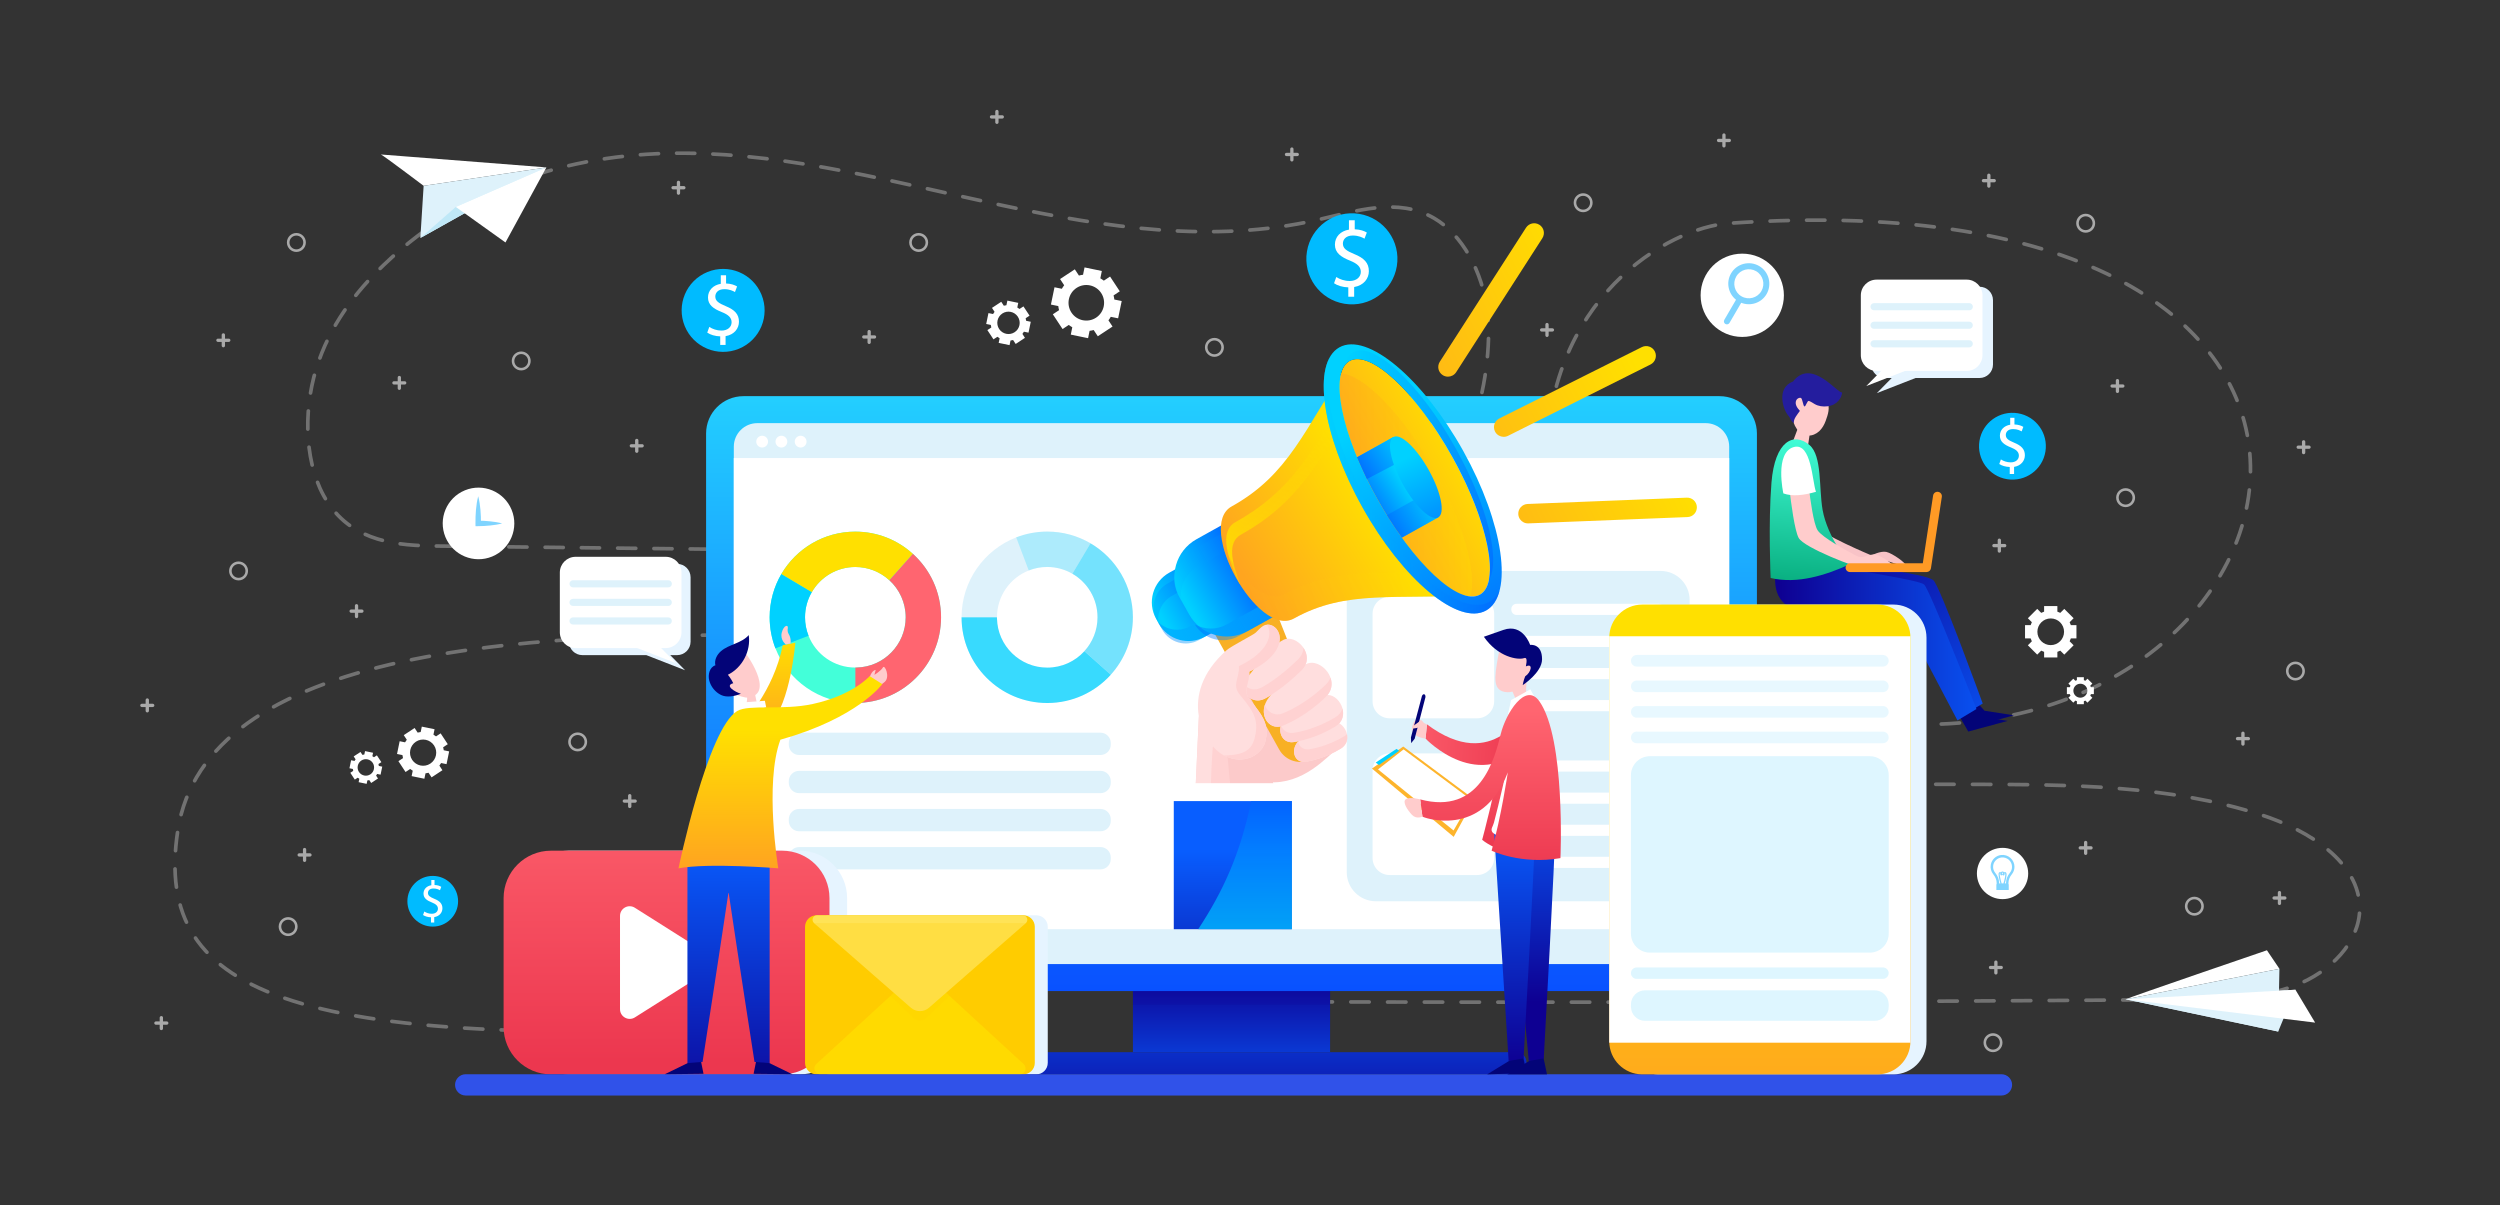 <?xml version="1.0" encoding="utf-8"?>
<!-- Generator: Adobe Illustrator 24.1.1, SVG Export Plug-In . SVG Version: 6.00 Build 0)  -->
<svg version="1.0" xmlns="http://www.w3.org/2000/svg" xmlns:xlink="http://www.w3.org/1999/xlink" x="0px" y="0px"
	 viewBox="0 0 601.52 290.03" style="enable-background:new 0 0 601.52 290.03;" xml:space="preserve">
<rect x="0" y="0" width="601.52" height="290.03" fill="#333333" stroke="none"/>
<style type="text/css">
	.st0{fill:#2A229D;}
	.st1{fill:#FFFFFF;}
	.st2{fill:#4293FF;}
	.st3{opacity:0.31;}
	.st4{fill:none;stroke:#FFFFFF;stroke-width:0.88;stroke-linecap:round;stroke-linejoin:round;}
	.st5{fill:none;stroke:#FFFFFF;stroke-width:0.88;stroke-linecap:round;stroke-linejoin:round;stroke-dasharray:4.397,4.397;}
	.st6{fill:none;stroke:#FFFFFF;stroke-width:0.88;stroke-linecap:round;stroke-linejoin:round;stroke-dasharray:4.363,4.363;}
	.st7{fill:none;stroke:#FFFFFF;stroke-width:0.88;stroke-linecap:round;stroke-linejoin:round;stroke-dasharray:4.422,4.422;}
	.st8{fill:url(#SVGID_1_);}
	.st9{opacity:0.18;fill:#0E0092;}
	.st10{fill:url(#SVGID_2_);}
	.st11{fill:#DEF2FB;}
	.st12{fill:url(#SVGID_3_);}
	.st13{fill:#43FFD9;}
	.st14{fill:#FF6570;}
	.st15{fill:#00D1FF;}
	.st16{fill:#FFE000;}
	.st17{opacity:0.75;fill:#00D1FF;}
	.st18{opacity:0.22;fill:#00D1FF;}
	.st19{opacity:0.48;fill:#00D1FF;}
	.st20{fill:#FFD2D2;}
	.st21{fill:#FFDEDE;}
	.st22{fill:#FCCACA;}
	.st23{fill:#F8B024;}
	.st24{fill:url(#SVGID_4_);}
	.st25{opacity:0.44;fill:url(#SVGID_5_);}
	.st26{opacity:0.42;fill:url(#SVGID_6_);}
	.st27{fill:url(#SVGID_7_);}
	.st28{opacity:0.44;fill:url(#SVGID_8_);}
	.st29{opacity:0.42;fill:url(#SVGID_9_);}
	.st30{fill:url(#SVGID_10_);}
	.st31{fill:url(#SVGID_11_);}
	.st32{opacity:0.3;fill:url(#SVGID_12_);}
	.st33{fill:url(#SVGID_13_);}
	.st34{opacity:0.3;fill:url(#SVGID_14_);}
	.st35{fill:url(#SVGID_15_);}
	.st36{opacity:0.5;}
	.st37{fill:url(#SVGID_16_);}
	.st38{fill:url(#SVGID_17_);}
	.st39{fill:url(#SVGID_18_);}
	.st40{fill:url(#SVGID_19_);}
	.st41{opacity:0.5;fill:url(#SVGID_20_);}
	.st42{fill:url(#SVGID_21_);}
	.st43{fill:url(#SVGID_22_);}
	.st44{opacity:0.8;fill:url(#SVGID_23_);}
	.st45{fill:url(#SVGID_24_);}
	.st46{fill:#E6F4FF;}
	.st47{fill:url(#SVGID_25_);}
	.st48{fill:#00BBFF;}
	.st49{fill:#7FD4FF;}
	.st50{fill:#FFCC00;}
	.st51{opacity:0.22;fill:#FFCC00;}
	.st52{fill:#FFDA00;}
	.st53{fill:#FFE356;}
	.st54{fill:#3052E9;}
	.st55{fill:#030478;}
	.st56{fill:url(#SVGID_26_);}
	.st57{fill:#F8C3C7;}
	.st58{fill:#FFCCCC;}
	.st59{fill:#241D9E;}
	.st60{fill:url(#SVGID_27_);}
	.st61{fill:url(#SVGID_28_);}
	.st62{fill:#FF9A25;}
	.st63{fill:url(#SVGID_29_);}
	.st64{opacity:0.55;}
	.st65{opacity:0.69;fill:#C2EEFF;}
	.st66{fill:#C2EEFF;}
	.st67{opacity:0.55;fill:#C2EEFF;}
	.st68{fill:url(#SVGID_30_);}
	.st69{fill:url(#SVGID_31_);}
	.st70{fill:url(#SVGID_32_);}
	.st71{fill:url(#SVGID_33_);}
	.st72{fill:url(#SVGID_34_);}
	.st73{fill:url(#SVGID_35_);}
	.st74{fill:#FDB42C;}
	.st75{fill:url(#SVGID_36_);}
	.st76{fill:url(#SVGID_37_);}
	.st77{fill:#BFE8F7;}
	.st78{opacity:0.58;}
	.st79{fill:none;stroke:#FFFFFF;stroke-width:0.622;stroke-miterlimit:10;}
	.st80{fill:url(#SVGID_38_);}
	.st81{fill:url(#SVGID_39_);}
	.st82{fill:url(#SVGID_40_);}
	.st83{fill:url(#SVGID_41_);}
	.st84{opacity:0.44;fill:url(#SVGID_42_);}
	.st85{opacity:0.42;fill:url(#SVGID_43_);}
	.st86{fill:url(#SVGID_44_);}
	.st87{opacity:0.44;fill:url(#SVGID_45_);}
	.st88{opacity:0.42;fill:url(#SVGID_46_);}
	.st89{fill:url(#SVGID_47_);}
	.st90{fill:url(#SVGID_48_);}
	.st91{opacity:0.3;fill:url(#SVGID_49_);}
	.st92{fill:url(#SVGID_50_);}
	.st93{opacity:0.3;fill:url(#SVGID_51_);}
	.st94{fill:url(#SVGID_52_);}
	.st95{fill:url(#SVGID_53_);}
	.st96{fill:url(#SVGID_54_);}
	.st97{fill:url(#SVGID_55_);}
	.st98{fill:url(#SVGID_56_);}
	.st99{opacity:0.5;fill:url(#SVGID_57_);}
	.st100{fill:url(#SVGID_58_);}
	.st101{fill:url(#SVGID_59_);}
	.st102{opacity:0.8;fill:url(#SVGID_60_);}
	.st103{fill:url(#SVGID_61_);}
	.st104{fill:url(#SVGID_62_);}
	.st105{fill:url(#SVGID_63_);}
	.st106{fill:url(#SVGID_64_);}
	.st107{fill:url(#SVGID_65_);}
	.st108{fill:url(#SVGID_66_);}
	.st109{fill:url(#SVGID_67_);}
	.st110{fill:url(#SVGID_68_);}
	.st111{fill:url(#SVGID_69_);}
	.st112{fill:url(#SVGID_70_);}
	.st113{fill:url(#SVGID_71_);}
	.st114{fill:url(#SVGID_72_);}
	.st115{fill:url(#SVGID_73_);}
	.st116{fill:url(#SVGID_74_);}
	.st117{fill:none;}
	.st118{fill:#A5B7C6;}
</style>
<g id="BACKGROUND">
</g>
<g id="OBJECTS">
	<g>
		<g class="st3">
			<g>
				<g>
					<path class="st4" d="M201.88,246.27c-0.74,0.04-1.47,0.08-2.2,0.12"/>
					<path class="st5" d="M195.29,246.63c-123.14,6.45-158.75-6.28-152.51-46.8c13.19-85.63,296.44-28.73,416.89-25.56
						c101.36,2.67,131.18-132.52-43.61-120.55c-14.62,1-44.42,18.18-44,58.81"/>
					<path class="st4" d="M372.11,114.72c0.03,0.73,0.06,1.46,0.11,2.2"/>
				</g>
				<g>
					<path class="st4" d="M350.9,108.5c0.44-0.54,0.86-1.14,1.26-1.8"/>
					<path class="st6" d="M354.08,102.78c3.25-8.04,4.73-20,3.82-27.68c-1.16-9.85-6.16-18.68-12.8-22.57
						c-8.78-5.16-18.77-1.76-28.17,0.39c-25.14,5.73-50.89,1.83-76.07-3.57c-25.18-5.39-50.35-12.28-75.83-12.49
						c-25.48-0.21-51.75,6.8-72.7,26.89c-6.75,6.47-13.04,14.56-16.26,25.02c-3.22,10.46-2.78,23.66,2.76,32.07
						c6.35,9.65,16.94,10.44,26.36,10.54c25.41,0.29,50.82,0.58,76.22,0.88"/>
					<path class="st4" d="M183.61,132.3c0.73,0.01,1.47,0.02,2.2,0.03"/>
				</g>
				<g>
					<path class="st4" d="M300.71,241.01c0.73,0,1.47,0.01,2.2,0.01"/>
					<path class="st7" d="M307.33,241.03c72.82,0.25,145.64,0.07,218.45-0.54c9-0.08,18.26-0.21,26.54-3.41
						c8.28-3.2,15.44-10.28,15.44-18.5c0-11.12-12.22-18.8-23.69-22.52c-22.17-7.18-46.22-7.3-69.75-7.34
						c-50.77-0.09-101.54-0.18-152.3-0.27"/>
					<path class="st4" d="M319.82,188.44c-0.73,0-1.47,0-2.2,0"/>
				</g>
			</g>
		</g>
		<g>
			<g>
				<g>
					<linearGradient id="SVGID_1_" gradientUnits="userSpaceOnUse" x1="296.311" y1="265.962" x2="296.311" y2="233.848">
						<stop  offset="0" style="stop-color:#085EFF"/>
						<stop  offset="0.998" style="stop-color:#0E0092"/>
					</linearGradient>
					<rect x="272.59" y="234.84" class="st8" width="47.44" height="18.33"/>
					<rect x="272.59" y="234.84" class="st9" width="47.44" height="6.9"/>
					<linearGradient id="SVGID_2_" gradientUnits="userSpaceOnUse" x1="296.311" y1="66.44" x2="296.311" y2="284.234">
						<stop  offset="0" style="stop-color:#28E8FF"/>
						<stop  offset="1" style="stop-color:#0129FF"/>
					</linearGradient>
					<path class="st10" d="M413.74,238.46H178.88c-4.97,0-8.99-4.03-8.99-8.99V104.31c0-4.97,4.03-8.99,8.99-8.99h234.86
						c4.97,0,8.99,4.03,8.99,8.99v125.16C422.73,234.44,418.71,238.46,413.74,238.46z"/>
					<path class="st11" d="M410.4,231.97H182.22c-3.13,0-5.66-2.53-5.66-5.66V107.47c0-3.13,2.53-5.66,5.66-5.66H410.4
						c3.12,0,5.66,2.53,5.66,5.66v118.85C416.06,229.44,413.53,231.97,410.4,231.97z"/>
					<rect x="176.56" y="110.21" class="st1" width="239.5" height="113.36"/>
					<linearGradient id="SVGID_3_" gradientUnits="userSpaceOnUse" x1="296.311" y1="230.968" x2="296.311" y2="274.81">
						<stop  offset="0" style="stop-color:#085EFF"/>
						<stop  offset="0.998" style="stop-color:#0E0092"/>
					</linearGradient>
					<path class="st12" d="M364.84,258.5H227.79c-1.36,0-2.46-1.1-2.46-2.46v-0.41c0-1.36,1.1-2.46,2.46-2.46h137.05
						c1.36,0,2.46,1.1,2.46,2.46v0.41C367.3,257.4,366.2,258.5,364.84,258.5z"/>
				</g>
				<g>
					<path class="st13" d="M186.58,155.99c2.99,7.69,10.48,13.15,19.22,13.15c11.38,0,20.61-9.23,20.61-20.61
						c0-6.07-2.62-11.52-6.8-15.29c-3.65-3.31-8.5-5.33-13.82-5.33c-7.58,0-14.21,4.1-17.79,10.2c-1.79,3.05-2.83,6.62-2.83,10.42
						C185.19,151.16,185.68,153.68,186.58,155.99z M195.33,142.47c2.09-3.62,6-6.05,10.48-6.05c3.14,0,6,1.2,8.15,3.16
						c2.43,2.21,3.95,5.39,3.95,8.94c0,6.58-5.25,11.94-11.8,12.09c-0.1,0.01-0.2,0.01-0.31,0.01c-5.12,0-9.49-3.17-11.26-7.66
						c-0.55-1.38-0.85-2.88-0.85-4.45C193.7,146.32,194.29,144.25,195.33,142.47z"/>
					<path class="st14" d="M205.81,169.14v-8.51c0.1,0,0.21-0.01,0.31-0.01c6.54-0.15,11.8-5.51,11.8-12.09
						c0-3.55-1.52-6.73-3.95-8.94l5.66-6.35c4.18,3.77,6.8,9.22,6.8,15.29C226.42,159.91,217.19,169.14,205.81,169.14z"/>
					<path class="st15" d="M185.19,148.53c0-3.8,1.03-7.37,2.82-10.42l7.32,4.36c-1.04,1.78-1.63,3.85-1.63,6.06
						c0,1.57,0.3,3.07,0.84,4.45l-7.97,3.02C185.68,153.68,185.19,151.16,185.19,148.53z"/>
					<path class="st16" d="M188.01,138.11c3.58-6.1,10.21-10.19,17.79-10.19c5.32,0,10.17,2.01,13.82,5.32l-5.67,6.35
						c-2.15-1.96-5.01-3.16-8.15-3.16c-4.48,0-8.38,2.43-10.47,6.04L188.01,138.11z"/>
				</g>
				<g>
					<path class="st11" d="M244.51,129.3c-7.69,2.99-13.15,10.48-13.15,19.22c0,11.39,9.23,20.61,20.61,20.61
						c6.07,0,11.52-2.62,15.29-6.8c3.31-3.65,5.33-8.5,5.33-13.82c0-7.58-4.1-14.21-10.2-17.79c-3.05-1.79-6.62-2.83-10.42-2.83
						C249.34,127.91,246.82,128.4,244.51,129.3z M258.03,138.05c3.62,2.09,6.05,6,6.05,10.48c0,3.14-1.2,6-3.16,8.15
						c-2.21,2.43-5.39,3.95-8.94,3.95c-6.58,0-11.94-5.25-12.09-11.8c-0.01-0.1-0.01-0.2-0.01-0.31c0-5.12,3.17-9.49,7.66-11.26
						c1.38-0.55,2.88-0.85,4.45-0.85C254.18,136.43,256.25,137.02,258.03,138.05z"/>
					<path class="st17" d="M231.36,148.53h8.51c0,0.1,0.01,0.21,0.01,0.31c0.15,6.54,5.51,11.8,12.09,11.8
						c3.55,0,6.73-1.52,8.94-3.95l6.35,5.66c-3.77,4.18-9.22,6.8-15.29,6.8C240.59,169.14,231.36,159.91,231.36,148.53z"/>
					<path class="st18" d="M251.97,127.91c3.8,0,7.37,1.03,10.42,2.82l-4.36,7.32c-1.78-1.04-3.85-1.63-6.06-1.63
						c-1.57,0-3.07,0.3-4.45,0.84l-3.02-7.97C246.82,128.4,249.34,127.91,251.97,127.91z"/>
					<path class="st19" d="M262.39,130.73c6.1,3.58,10.19,10.21,10.19,17.79c0,5.32-2.01,10.17-5.32,13.82l-6.35-5.67
						c1.96-2.15,3.16-5.01,3.16-8.15c0-4.48-2.43-8.38-6.04-10.47L262.39,130.73z"/>
				</g>
				<path class="st11" d="M264.78,181.66h-72.51c-1.37,0-2.48-1.11-2.48-2.48v-0.41c0-1.37,1.11-2.48,2.48-2.48h72.51
					c1.37,0,2.48,1.11,2.48,2.48v0.41C267.26,180.55,266.15,181.66,264.78,181.66z M264.78,185.47h-72.51
					c-1.37,0-2.48,1.11-2.48,2.48v0.41c0,1.37,1.11,2.48,2.48,2.48h72.51c1.37,0,2.48-1.11,2.48-2.48v-0.41
					C267.26,186.58,266.15,185.47,264.78,185.47z M264.78,194.64h-72.51c-1.37,0-2.48,1.11-2.48,2.48v0.41
					c0,1.37,1.11,2.48,2.48,2.48h72.51c1.37,0,2.48-1.11,2.48-2.48v-0.41C267.26,195.75,266.15,194.64,264.78,194.64z
					 M264.78,203.81h-72.51c-1.37,0-2.48,1.11-2.48,2.48v0.41c0,1.37,1.11,2.48,2.48,2.48h72.51c1.37,0,2.48-1.11,2.48-2.48v-0.41
					C267.26,204.92,266.15,203.81,264.78,203.81z"/>
				<g>
					<path class="st11" d="M399.54,216.85h-68.5c-3.87,0-7-3.13-7-7v-65.48c0-3.87,3.13-7,7-7h68.5c3.87,0,7,3.13,7,7v65.48
						C406.54,213.71,403.41,216.85,399.54,216.85z"/>
					<path class="st1" d="M355.41,172.83h-21.06c-2.27,0-4.1-1.84-4.1-4.1v-21.06c0-2.27,1.84-4.1,4.1-4.1h21.06
						c2.27,0,4.1,1.84,4.1,4.1v21.06C359.51,171,357.68,172.83,355.41,172.83z M400.34,146.72v-0.2c0-0.68-0.56-1.24-1.24-1.24
						h-34.22c-0.68,0-1.24,0.56-1.24,1.24v0.2c0,0.68,0.56,1.24,1.24,1.24h34.22C399.78,147.96,400.34,147.4,400.34,146.72z
						 M400.34,154.24v0.2c0,0.68-0.56,1.24-1.24,1.24h-34.22c-0.68,0-1.24-0.56-1.24-1.24v-0.2c0-0.68,0.56-1.24,1.24-1.24h34.22
						C399.78,153,400.34,153.55,400.34,154.24z M400.34,161.96v0.2c0,0.68-0.56,1.24-1.24,1.24h-34.22c-0.68,0-1.24-0.56-1.24-1.24
						v-0.2c0-0.68,0.56-1.24,1.24-1.24h34.22C399.78,160.72,400.34,161.28,400.34,161.96z M400.34,169.68v0.2
						c0,0.68-0.56,1.24-1.24,1.24h-34.22c-0.68,0-1.24-0.56-1.24-1.24v-0.2c0-0.68,0.56-1.24,1.24-1.24h34.22
						C399.78,168.44,400.34,169,400.34,169.68z"/>
					<path class="st1" d="M355.41,210.54h-21.06c-2.27,0-4.1-1.84-4.1-4.1v-21.06c0-2.27,1.84-4.1,4.1-4.1h21.06
						c2.27,0,4.1,1.84,4.1,4.1v21.06C359.51,208.71,357.68,210.54,355.41,210.54z M400.34,184.42v-0.2c0-0.68-0.56-1.24-1.24-1.24
						h-34.22c-0.68,0-1.24,0.56-1.24,1.24v0.2c0,0.68,0.56,1.24,1.24,1.24h34.22C399.78,185.66,400.34,185.11,400.34,184.42z
						 M400.34,191.94v0.2c0,0.68-0.56,1.24-1.24,1.24h-34.22c-0.68,0-1.24-0.56-1.24-1.24v-0.2c0-0.68,0.56-1.24,1.24-1.24h34.22
						C399.78,190.7,400.34,191.26,400.34,191.94z M400.34,199.67v0.2c0,0.68-0.56,1.24-1.24,1.24h-34.22
						c-0.68,0-1.24-0.56-1.24-1.24v-0.2c0-0.68,0.56-1.24,1.24-1.24h34.22C399.78,198.43,400.34,198.98,400.34,199.67z
						 M400.34,207.39v0.2c0,0.68-0.56,1.24-1.24,1.24h-34.22c-0.68,0-1.24-0.56-1.24-1.24v-0.2c0-0.68,0.56-1.24,1.24-1.24h34.22
						C399.78,206.15,400.34,206.71,400.34,207.39z"/>
				</g>
				<g>
					<g>
						<path class="st20" d="M287.47,193.9c6.47,2.79,14.71,2.92,20.16,1.85l-1.34-7.52l-17.83-15.86L287.47,193.9z"/>
						<path class="st21" d="M291.25,195.2c-1.3-0.35-2.57-0.77-3.79-1.3l0.99-21.52l3.74,3.32
							C291.48,182.17,291.28,188.68,291.25,195.2z"/>
						<path class="st22" d="M297.09,196.21c3.85,0.35,7.6,0.12,10.54-0.45l-1.34-7.52l-10.92-6.06
							C295.69,185.79,296.27,192.64,297.09,196.21z"/>
						<path class="st22" d="M300.1,156.83c5.66-2.05,10.15-0.72,14.5,6.74c4.35,7.46,10.38,13.93,7.51,16.24
							c-2.87,2.3-8.48,9.03-16.98,8.39C292.41,187.23,283.56,162.8,300.1,156.83z"/>
						<g>
							<path class="st23" d="M315.68,182.59L315.68,182.59c-2.8,1.56-6.33,0.56-7.89-2.24l-18.21-32.68l14.47-8.07l14.2,35.79
								C319.32,178.09,318.22,181.17,315.68,182.59z"/>
							<linearGradient id="SVGID_4_" gradientUnits="userSpaceOnUse" x1="279.629" y1="148.758" x2="294.954" y2="140.366">
								<stop  offset="1.161860e-03" style="stop-color:#00D1FF"/>
								<stop  offset="0.996" style="stop-color:#0162FF"/>
							</linearGradient>
							<path class="st24" d="M293.3,151.32l-3.39,1.89c-3.93,2.19-8.9,0.78-11.09-3.15l-0.65-1.17c-2.19-3.93-0.78-8.9,3.15-11.09
								l3.39-1.89c3.93-2.19,8.9-0.78,11.09,3.15l0.65,1.17C298.65,144.16,297.24,149.13,293.3,151.32z"/>
							<linearGradient id="SVGID_5_" gradientUnits="userSpaceOnUse" x1="272.722" y1="152.986" x2="290.989" y2="142.61">
								<stop  offset="1.161860e-03" style="stop-color:#00D1FF"/>
								<stop  offset="0.996" style="stop-color:#0162FF"/>
							</linearGradient>
							<path class="st25" d="M281.98,143.37l6.27-3.49c3.14-1.75,7.1-0.62,8.85,2.52l1.98,3.54c-0.09-0.83-0.35-1.67-0.78-2.44
								l-2.26-4.06c-1.75-3.14-5.71-4.27-8.85-2.52l-6.27,3.49c-3.14,1.75-4.27,5.71-2.52,8.85l0.29,0.51
								C278.4,147.25,279.62,144.68,281.98,143.37z"/>
							<linearGradient id="SVGID_6_" gradientUnits="userSpaceOnUse" x1="290.965" y1="145.536" x2="275.548" y2="155.4">
								<stop  offset="1.161860e-03" style="stop-color:#00D1FF"/>
								<stop  offset="0.996" style="stop-color:#0162FF"/>
							</linearGradient>
							<path class="st26" d="M297.26,141.67l-2.26-4.06c-0.29-0.52-0.65-0.99-1.05-1.39l1.18,2.12c1.75,3.14,0.62,7.1-2.52,8.85
								l-6.27,3.49c-2.61,1.46-5.8,0.91-7.8-1.12l1.08,1.93c1.75,3.14,5.71,4.26,8.85,2.52l6.27-3.49
								C297.88,148.77,299.01,144.8,297.26,141.67z"/>
							<linearGradient id="SVGID_7_" gradientUnits="userSpaceOnUse" x1="285.805" y1="145.442" x2="301.797" y2="136.46">
								<stop  offset="1.161860e-03" style="stop-color:#00D1FF"/>
								<stop  offset="0.996" style="stop-color:#0162FF"/>
							</linearGradient>
							<path class="st27" d="M307.38,147.85l-7.17,3.99c-5,2.79-11.32,0.99-14.1-4.01l-2.23-3.99c-2.79-5-0.99-11.32,4.01-14.1
								l7.17-3.99c5-2.79,11.32-0.99,14.1,4.01l2.23,3.99C314.18,138.75,312.39,145.06,307.38,147.85z"/>
							<linearGradient id="SVGID_8_" gradientUnits="userSpaceOnUse" x1="283.136" y1="145.297" x2="303.449" y2="134.556">
								<stop  offset="1.161860e-03" style="stop-color:#00D1FF"/>
								<stop  offset="0.996" style="stop-color:#0162FF"/>
							</linearGradient>
							<path class="st28" d="M288.17,136.36l11.54-6.43c3.79-2.11,8.59-0.75,10.7,3.04l3.96,7.1c-0.14-0.88-0.44-1.76-0.9-2.58
								l-4.66-8.37c-2.11-3.79-6.91-5.16-10.7-3.04l-11.54,6.43c-3.8,2.11-5.16,6.91-3.04,10.7l0.7,1.26
								C283.73,141.31,285.2,138.02,288.17,136.36z"/>
							<linearGradient id="SVGID_9_" gradientUnits="userSpaceOnUse" x1="303.137" y1="138.069" x2="284.724" y2="149.102">
								<stop  offset="1.161860e-03" style="stop-color:#00D1FF"/>
								<stop  offset="0.996" style="stop-color:#0162FF"/>
							</linearGradient>
							<path class="st29" d="M312.61,135.93l-4.66-8.36c-0.73-1.31-1.78-2.33-2.99-3.02c0.04,0.07,0.08,0.13,0.12,0.2l4.66,8.36
								c2.11,3.79,0.75,8.59-3.04,10.7l-11.54,6.43c-2.49,1.39-5.4,1.28-7.71-0.03c2.17,3.64,6.85,4.92,10.58,2.84l11.54-6.43
								C313.36,144.52,314.73,139.73,312.61,135.93z"/>
							<linearGradient id="SVGID_10_" gradientUnits="userSpaceOnUse" x1="293.824" y1="143.162" x2="330.883" y2="120.727">
								<stop  offset="6.931090e-03" style="stop-color:#FF9A25"/>
								<stop  offset="1" style="stop-color:#FFE000"/>
							</linearGradient>
							<path class="st30" d="M356.07,143.08c-20.62,1.33-32.05-1.33-44.74,5.73c-8.63,4.81-23.63-22.15-15-26.95
								c13.81-7.68,17.45-18.42,28.4-35.01L356.07,143.08z"/>
							<linearGradient id="SVGID_11_" gradientUnits="userSpaceOnUse" x1="289.979" y1="135.23" x2="323.414" y2="107.175">
								<stop  offset="0" style="stop-color:#FFE000"/>
								<stop  offset="1" style="stop-color:#FFE000;stop-opacity:0"/>
							</linearGradient>
							<path class="st31" d="M298.57,128.65c13.81-7.68,18.15-16.91,29.09-33.5l-1.32-3.02c-10.94,16.59-15.28,25.82-29.09,33.5
								c-3.99,2.22-1.96,8.75,1.18,15.11C296.39,135.33,295.2,130.52,298.57,128.65z"/>
							<linearGradient id="SVGID_12_" gradientUnits="userSpaceOnUse" x1="289.364" y1="147.793" x2="336.922" y2="133.692">
								<stop  offset="6.931090e-03" style="stop-color:#FF9A25"/>
								<stop  offset="1" style="stop-color:#FFE000"/>
							</linearGradient>
							<path class="st32" d="M352.84,137.28c-19.94,1.18-31.2-1.27-43.66,5.66c-4.7,2.61-11.28-4.17-14.91-11.68
								c2.23,9.19,11.15,20.84,17.07,17.54c12.68-7.06,24.12-4.4,44.74-5.73L352.84,137.28z"/>
							<linearGradient id="SVGID_13_" gradientUnits="userSpaceOnUse" x1="319.96" y1="126.207" x2="353.14" y2="107.958">
								<stop  offset="6.931090e-03" style="stop-color:#FF9A25"/>
								<stop  offset="1" style="stop-color:#FFE000"/>
							</linearGradient>
							<path class="st33" d="M349.44,109.93c8.65,15.53,11.62,30.38,6.63,33.16c-4.99,2.78-16.06-7.55-24.71-23.08
								c-8.65-15.53-11.62-30.38-6.63-33.16C329.72,84.06,340.79,94.4,349.44,109.93z"/>
							<linearGradient id="SVGID_14_" gradientUnits="userSpaceOnUse" x1="322.31" y1="116.671" x2="354.213" y2="116.671">
								<stop  offset="6.931090e-03" style="stop-color:#FF9A25"/>
								<stop  offset="1" style="stop-color:#FFE000"/>
							</linearGradient>
							<path class="st34" d="M353.83,143.52c1.55-5.7-1.72-17.72-8.67-30.18c-7.53-13.51-16.88-23.08-22.47-23.51
								c-1.55,5.7,1.72,17.72,8.67,30.18C338.89,133.51,348.24,143.09,353.83,143.52z"/>
							<linearGradient id="SVGID_15_" gradientUnits="userSpaceOnUse" x1="330.843" y1="99.956" x2="366.351" y2="159.785">
								<stop  offset="1.161860e-03" style="stop-color:#00D1FF"/>
								<stop  offset="0.996" style="stop-color:#0162FF"/>
							</linearGradient>
							<path class="st35" d="M352.05,108.47c-9.74-17.48-23.08-28.63-29.78-24.9c-6.7,3.73-4.23,20.94,5.51,38.42
								c9.74,17.48,23.08,28.63,29.78,24.9C364.26,143.16,361.79,125.96,352.05,108.47z M356.07,143.08
								c-4.99,2.78-16.06-7.55-24.71-23.08c-8.65-15.53-11.62-30.38-6.63-33.16c4.99-2.78,16.06,7.55,24.71,23.08
								C358.1,125.46,361.06,140.3,356.07,143.08z"/>
							<g class="st36">
								<linearGradient id="SVGID_16_" gradientUnits="userSpaceOnUse" x1="323.351" y1="111.947" x2="359.278" y2="111.947">
									<stop  offset="1.161860e-03" style="stop-color:#00D1FF"/>
									<stop  offset="0.996" style="stop-color:#0162FF"/>
								</linearGradient>
								<path class="st37" d="M350.23,107.83c-8.65-15.53-19.72-25.86-24.71-23.08c-1.1,0.61-1.81,1.82-2.17,3.48
									c0.36-0.6,0.82-1.07,1.38-1.39c4.99-2.78,16.06,7.55,24.71,23.08c6.74,12.1,10.03,23.79,8.8,29.67
									C361.11,134.85,357.91,121.61,350.23,107.83z"/>
								<linearGradient id="SVGID_17_" gradientUnits="userSpaceOnUse" x1="318.497" y1="116.921" x2="360.799" y2="116.921">
									<stop  offset="1.161860e-03" style="stop-color:#00D1FF"/>
									<stop  offset="0.996" style="stop-color:#0162FF"/>
								</linearGradient>
								<path class="st38" d="M358.34,144.8c-6.7,3.73-20.03-7.41-29.78-24.9c-7.44-13.34-10.63-26.52-8.75-33.67
									c-3.31,6.41-0.27,20.99,7.97,35.77c9.74,17.48,23.08,28.63,29.78,24.9c1.59-0.88,2.66-2.53,3.24-4.75
									C360.19,143.32,359.38,144.22,358.34,144.8z"/>
							</g>
							<linearGradient id="SVGID_18_" gradientUnits="userSpaceOnUse" x1="338.036" y1="116.041" x2="327.806" y2="123.153">
								<stop  offset="1.161860e-03" style="stop-color:#00D1FF"/>
								<stop  offset="0.996" style="stop-color:#0162FF"/>
							</linearGradient>
							<path class="st39" d="M331.36,120c1.89,3.4,3.9,6.55,5.94,9.36l8.75-4.88l-10.78-19.34l-8.75,4.88
								C327.84,113.24,329.47,116.61,331.36,120z"/>
							<linearGradient id="SVGID_19_" gradientUnits="userSpaceOnUse" x1="338.238" y1="106.281" x2="325.849" y2="114.558">
								<stop  offset="1.161860e-03" style="stop-color:#00D1FF"/>
								<stop  offset="0.996" style="stop-color:#0162FF"/>
							</linearGradient>
							<path class="st40" d="M328.89,115.26c0,0-1.66-3.53-2.37-5.23l8.75-4.88l2.92,5.24L328.89,115.26z"/>
							<linearGradient id="SVGID_20_" gradientUnits="userSpaceOnUse" x1="353.106" y1="116.984" x2="333.32" y2="127.798">
								<stop  offset="1.161860e-03" style="stop-color:#00D1FF"/>
								<stop  offset="0.996" style="stop-color:#0162FF"/>
							</linearGradient>
							<path class="st41" d="M342.19,119.21l-8.51,4.74c1.18,1.91,2.39,3.72,3.62,5.41l8.75-4.88L342.19,119.21z"/>
							<linearGradient id="SVGID_21_" gradientUnits="userSpaceOnUse" x1="338.278" y1="110.226" x2="351.55" y2="135.802">
								<stop  offset="1.161860e-03" style="stop-color:#00D1FF"/>
								<stop  offset="0.996" style="stop-color:#0162FF"/>
							</linearGradient>
							<path class="st42" d="M343.77,113.09c2.98,5.34,4,10.44,2.28,11.4c-1.72,0.96-5.52-2.6-8.5-7.94
								c-2.98-5.34-4-10.44-2.28-11.4C336.99,104.19,340.79,107.75,343.77,113.09z"/>
						</g>
						<g>
							<path class="st21" d="M320.54,173.77c2.7-0.69,5.48,4.31,2.02,6.39c-3.88,2.33-7.42,2.99-8.47,3.14
								c-2.72,0.4-3.91-3.26-1.19-5.39C315.62,175.78,318.24,174.36,320.54,173.77z"/>
							<path class="st20" d="M314.09,183.3c1.05-0.15,4.59-0.81,8.47-3.14c1.45-0.87,1.8-2.24,1.53-3.5
								c-0.19,0.17-0.4,0.34-0.64,0.48c-3.87,2.33-7.42,2.99-8.47,3.14c-1.4,0.21-2.39-0.66-2.66-1.84
								C310.37,180.59,311.59,183.66,314.09,183.3z"/>
							<path class="st21" d="M318.88,167.3c3.18-0.82,6.47,5.09,2.38,7.55c-4.58,2.75-8.76,3.53-10,3.71
								c-3.21,0.47-4.62-3.85-1.41-6.36C313.06,169.68,316.16,167.99,318.88,167.3z"/>
							<path class="st20" d="M311.26,178.55c1.24-0.18,5.42-0.96,10-3.71c1.79-1.08,2.17-2.82,1.75-4.37
								c-0.24,0.82-0.8,1.58-1.75,2.15c-4.58,2.75-8.76,3.53-10,3.71c-1.52,0.22-2.64-0.63-3.05-1.86
								C307.53,176.68,308.91,178.9,311.26,178.55z"/>
							<path class="st21" d="M314.24,159.8c3.39-1.78,8.71,4.02,4.74,7.91c-4.44,4.35-8.98,6.36-10.33,6.9
								c-3.51,1.4-6.28-3.12-3.31-6.83C308.3,164.07,311.35,161.32,314.24,159.8z"/>
							<path class="st20" d="M308.65,174.61c1.35-0.54,5.89-2.55,10.33-6.9c1.49-1.46,1.67-3.18,1.14-4.67
								c-0.22,0.58-0.6,1.16-1.14,1.69c-4.44,4.35-8.98,6.36-10.33,6.9c-1.96,0.78-3.69-0.28-4.32-2.01
								C303.28,172.79,305.7,175.78,308.65,174.61z"/>
							<path class="st21" d="M308.73,153.99c3.15-1.66,8.09,3.73,4.4,7.34c-4.13,4.04-7.62,6.17-8.83,6.78
								c-3.43,1.74-6.51-2.2-3.76-5.64C303.29,159.02,306.04,155.4,308.73,153.99z"/>
							<path class="st20" d="M304.3,168.11c1.21-0.61,4.7-2.75,8.83-6.78c1.78-1.74,1.55-3.9,0.48-5.48
								c-0.02,0.96-0.41,1.94-1.31,2.82c-4.12,4.04-7.62,6.17-8.83,6.78c-1.57,0.8-3.08,0.4-3.96-0.6
								C299.23,167.43,301.66,169.46,304.3,168.11z"/>
							<path class="st21" d="M305.06,150.3c3.23,0.01,5.81,6.39-4.48,11.3c0.2,2.73-1.74,4.51,0.18,6.84
								c2.93,3.55,4.46,5.55,3.84,9.36c-0.64,3.93-5.43,6.42-10.12,3.97c-4.81-2.51-11.54-14.51,0.64-25.32
								c1.12-1,6.53-3.73,7.01-4.23C303.69,150.6,304.18,150.29,305.06,150.3z"/>
							<path class="st20" d="M294.48,181.77c4.69,2.44,9.48-0.05,10.12-3.97c0.62-3.81-0.91-5.81-3.84-9.36
								c-1.92-2.33,0.02-4.11-0.18-6.84c10.28-4.91,7.71-11.29,4.48-11.3c-0.07,0-0.14,0-0.21,0.01c1.38,2.13,0.65,6.43-6.76,9.97
								c0.2,2.72-1.74,4.51,0.19,6.84c2.93,3.55,4.46,5.55,3.84,9.36C301.53,180.03,300.06,181.69,294.48,181.77z"/>
						</g>
					</g>
					<rect x="284.85" y="188.44" class="st1" width="23.56" height="35.14"/>
					<linearGradient id="SVGID_22_" gradientUnits="userSpaceOnUse" x1="296.631" y1="204.368" x2="296.631" y2="252.785">
						<stop  offset="0" style="stop-color:#085EFF"/>
						<stop  offset="0.998" style="stop-color:#0E0092"/>
					</linearGradient>
					<rect x="282.42" y="192.75" class="st43" width="28.41" height="30.83"/>
					<linearGradient id="SVGID_23_" gradientUnits="userSpaceOnUse" x1="299.571" y1="231.724" x2="299.571" y2="191.767">
						<stop  offset="1.161860e-03" style="stop-color:#00D1FF"/>
						<stop  offset="0.996" style="stop-color:#0162FF"/>
					</linearGradient>
					<path class="st44" d="M310.84,223.57H288.3c5.95-9.05,10.09-18.01,12.75-30.83h9.79V223.57z"/>
				</g>
				<linearGradient id="SVGID_24_" gradientUnits="userSpaceOnUse" x1="318.372" y1="122.946" x2="393.29" y2="86.245">
					<stop  offset="6.931090e-03" style="stop-color:#FF9A25"/>
					<stop  offset="1" style="stop-color:#FFE000"/>
				</linearGradient>
				<path class="st45" d="M348.39,90.63c-0.43,0-0.87-0.12-1.26-0.37c-1.09-0.7-1.4-2.14-0.7-3.23l20.74-32.24
					c0.7-1.09,2.15-1.4,3.23-0.7c1.09,0.7,1.4,2.14,0.7,3.23l-20.74,32.24C349.91,90.25,349.15,90.63,348.39,90.63z M362.85,104.86
					l34.28-17.16c1.15-0.58,1.62-1.98,1.04-3.14c-0.58-1.15-1.98-1.62-3.14-1.04l-34.28,17.16c-1.15,0.58-1.62,1.98-1.04,3.14
					c0.21,0.42,0.52,0.74,0.9,0.96C361.27,105.17,362.12,105.23,362.85,104.86z M367.74,125.93l38.3-1.52
					c1.29-0.05,2.29-1.14,2.24-2.43c-0.05-1.29-1.14-2.29-2.43-2.24l-38.3,1.52c-1.29,0.05-2.29,1.14-2.24,2.43
					c0.02,0.46,0.17,0.89,0.42,1.25C366.18,125.57,366.92,125.97,367.74,125.93z"/>
				<path class="st1" d="M184.8,106.26c0,0.78-0.64,1.42-1.42,1.42c-0.78,0-1.42-0.64-1.42-1.42s0.64-1.42,1.42-1.42
					C184.17,104.84,184.8,105.47,184.8,106.26z M188.01,104.84c-0.78,0-1.42,0.64-1.42,1.42s0.64,1.42,1.42,1.42
					c0.78,0,1.42-0.64,1.42-1.42S188.8,104.84,188.01,104.84z M192.64,104.84c-0.78,0-1.42,0.64-1.42,1.42s0.64,1.42,1.42,1.42
					c0.78,0,1.42-0.64,1.42-1.42S193.42,104.84,192.64,104.84z"/>
			</g>
			<g>
				<path class="st46" d="M192.41,258.5h-55.59c-6.3,0-11.41-5.11-11.41-11.41v-31c0-6.3,5.11-11.41,11.41-11.41h55.59
					c6.3,0,11.41,5.11,11.41,11.41v31C203.82,253.4,198.71,258.5,192.41,258.5z"/>
				<linearGradient id="SVGID_25_" gradientUnits="userSpaceOnUse" x1="160.376" y1="183.258" x2="160.376" y2="255.392">
					<stop  offset="0" style="stop-color:#FF6570"/>
					<stop  offset="1" style="stop-color:#EC374F"/>
				</linearGradient>
				<path class="st47" d="M188.17,258.5h-55.59c-6.3,0-11.41-5.11-11.41-11.41v-31c0-6.3,5.11-11.41,11.41-11.41h55.59
					c6.3,0,11.41,5.11,11.41,11.41v31C199.58,253.4,194.47,258.5,188.17,258.5z"/>
				<path class="st1" d="M149.18,242.82v-22.45c0-1.83,2.02-2.94,3.57-1.96l17.75,11.23c1.44,0.91,1.44,3.02,0,3.93l-17.75,11.23
					C151.2,245.77,149.18,244.65,149.18,242.82z"/>
			</g>
			<g>
				<path class="st46" d="M140.13,135.67h22.79c1.79,0,3.24,1.45,3.24,3.24v15.48c0,1.79-1.45,3.24-3.24,3.24h-1.66l3.58,3.64
					l-9.33-3.64h-15.38c-1.79,0-3.24-1.45-3.24-3.24v-15.48C136.88,137.12,138.33,135.67,140.13,135.67z"/>
				<path class="st1" d="M138.49,155.93h21.69c2.1,0,3.79-1.7,3.79-3.79v-14.38c0-2.09-1.7-3.79-3.79-3.79h-21.69
					c-2.09,0-3.79,1.7-3.79,3.79v14.38C134.7,154.23,136.39,155.93,138.49,155.93z"/>
				<polyline class="st1" points="157.99,154.83 162.65,159.57 150.51,154.83 				"/>
				<path class="st11" d="M160.8,141.33h-22.92c-0.47,0-0.86-0.38-0.86-0.86s0.38-0.86,0.86-0.86h22.92c0.47,0,0.86,0.38,0.86,0.86
					S161.27,141.33,160.8,141.33z M161.65,144.94c0-0.47-0.38-0.86-0.86-0.86h-22.92c-0.47,0-0.86,0.38-0.86,0.86
					c0,0.47,0.38,0.86,0.86,0.86h22.92C161.27,145.8,161.65,145.41,161.65,144.94z M161.65,149.41c0-0.47-0.38-0.86-0.86-0.86
					h-22.92c-0.47,0-0.86,0.38-0.86,0.86c0,0.47,0.38,0.86,0.86,0.86h22.92C161.27,150.26,161.65,149.88,161.65,149.41z"/>
			</g>
			<g>
				<path class="st46" d="M476.28,68.99H453.5c-1.79,0-3.24,1.45-3.24,3.24v15.48c0,1.79,1.45,3.24,3.24,3.24h1.66l-3.58,3.64
					l9.33-3.64h15.38c1.79,0,3.24-1.45,3.24-3.24V72.23C479.53,70.44,478.08,68.99,476.28,68.99z"/>
				<path class="st1" d="M473.21,89.25h-21.69c-2.09,0-3.79-1.7-3.79-3.79V71.07c0-2.1,1.7-3.79,3.79-3.79h21.69
					c2.09,0,3.79,1.7,3.79,3.79v14.38C477,87.55,475.3,89.25,473.21,89.25z"/>
				<polyline class="st1" points="453.7,88.15 449.04,92.89 461.19,88.15 				"/>
				<path class="st11" d="M450.05,73.8c0-0.47,0.38-0.86,0.86-0.86h22.92c0.47,0,0.86,0.38,0.86,0.86s-0.38,0.86-0.86,0.86H450.9
					C450.43,74.65,450.05,74.27,450.05,73.8z M450.9,79.12h22.92c0.47,0,0.86-0.38,0.86-0.86c0-0.47-0.38-0.86-0.86-0.86H450.9
					c-0.47,0-0.86,0.38-0.86,0.86C450.05,78.74,450.43,79.12,450.9,79.12z M450.9,83.58h22.92c0.47,0,0.86-0.38,0.86-0.86
					c0-0.47-0.38-0.86-0.86-0.86H450.9c-0.47,0-0.86,0.38-0.86,0.86C450.05,83.2,450.43,83.58,450.9,83.58z"/>
			</g>
			<g>
				<path class="st1" d="M499.61,153.6v-3.19h-1.35c-0.08-0.24-0.18-0.47-0.29-0.7l0.96-0.96l-2.25-2.25l-0.96,0.96
					c-0.22-0.11-0.46-0.21-0.7-0.29v-1.35h-3.19v1.35c-0.24,0.08-0.47,0.18-0.7,0.29l-0.96-0.96l-2.25,2.25l0.96,0.96
					c-0.11,0.22-0.21,0.46-0.29,0.7h-1.35v3.19h1.35c0.08,0.24,0.18,0.47,0.29,0.7l-0.96,0.96l2.25,2.25l0.96-0.96
					c0.22,0.11,0.46,0.21,0.7,0.29v1.35h3.19v-1.35c0.24-0.08,0.47-0.18,0.7-0.29l0.96,0.96l2.25-2.25l-0.96-0.96
					c0.11-0.22,0.21-0.46,0.29-0.7H499.61z M493.42,155.22c-1.77,0-3.21-1.44-3.21-3.21s1.44-3.21,3.21-3.21
					c1.77,0,3.21,1.44,3.21,3.21S495.2,155.22,493.42,155.22z M503.8,167.02v-1.67h-0.71c-0.04-0.13-0.09-0.25-0.15-0.37l0.5-0.5
					l-1.18-1.18l-0.5,0.5c-0.12-0.06-0.24-0.11-0.37-0.15v-0.71h-1.67v0.71c-0.13,0.04-0.25,0.09-0.37,0.15l-0.5-0.5l-1.18,1.18
					l0.5,0.5c-0.06,0.12-0.11,0.24-0.15,0.37h-0.71v1.67h0.71c0.04,0.13,0.09,0.25,0.15,0.37l-0.5,0.5l1.18,1.18l0.5-0.5
					c0.12,0.06,0.24,0.11,0.37,0.15v0.71h1.67v-0.71c0.13-0.04,0.25-0.09,0.37-0.15l0.5,0.5l1.18-1.18l-0.5-0.5
					c0.06-0.12,0.11-0.24,0.15-0.37H503.8z M500.55,167.87c-0.93,0-1.68-0.75-1.68-1.68c0-0.93,0.75-1.68,1.68-1.68
					s1.69,0.75,1.69,1.68C502.24,167.11,501.48,167.87,500.55,167.87z"/>
				<path class="st1" d="M107.74,179.06l-1.72-2.61l-1.11,0.73c-0.2-0.16-0.4-0.29-0.62-0.42l0.27-1.3l-3.07-0.63l-0.27,1.3
					c-0.25,0.03-0.49,0.07-0.73,0.14l-0.73-1.11l-2.61,1.72l0.73,1.11c-0.16,0.2-0.29,0.4-0.42,0.62l-1.3-0.27l-0.63,3.07l1.3,0.27
					c0.03,0.25,0.07,0.49,0.14,0.73l-1.11,0.73l1.72,2.61l1.11-0.73c0.2,0.16,0.4,0.29,0.62,0.42l-0.27,1.3l3.07,0.63l0.27-1.3
					c0.25-0.03,0.49-0.07,0.73-0.14l0.73,1.11l2.61-1.72l-0.73-1.11c0.16-0.2,0.29-0.4,0.42-0.62l1.3,0.27l0.63-3.07l-1.3-0.27
					c-0.03-0.25-0.07-0.49-0.14-0.73L107.74,179.06z M103.54,183.73c-1.45,0.96-3.41,0.55-4.37-0.9c-0.96-1.45-0.55-3.41,0.9-4.37
					c1.45-0.96,3.41-0.55,4.37,0.9C105.4,180.82,104.99,182.77,103.54,183.73z M91.76,183.38l-1.08-1.64l-0.7,0.46
					c-0.12-0.1-0.25-0.18-0.39-0.26l0.17-0.82l-1.93-0.4l-0.17,0.82c-0.15,0.02-0.31,0.05-0.46,0.09l-0.46-0.7L85.1,182l0.46,0.7
					c-0.1,0.12-0.18,0.25-0.26,0.39l-0.82-0.17l-0.4,1.93l0.82,0.17c0.02,0.15,0.05,0.31,0.09,0.46l-0.7,0.46l1.08,1.64l0.7-0.46
					c0.12,0.1,0.25,0.18,0.39,0.26l-0.17,0.82l1.93,0.4l0.17-0.82c0.15-0.02,0.31-0.05,0.46-0.09l0.46,0.7l1.64-1.08l-0.46-0.7
					c0.1-0.12,0.18-0.25,0.26-0.39l0.82,0.17l0.4-1.93l-0.82-0.17c-0.02-0.15-0.05-0.31-0.09-0.46L91.76,183.38z M89.12,186.31
					c-0.91,0.6-2.14,0.35-2.75-0.57c-0.6-0.91-0.35-2.14,0.57-2.75c0.91-0.6,2.14-0.35,2.75,0.57
					C90.28,184.48,90.03,185.71,89.12,186.31z"/>
				<path class="st1" d="M269.43,70.09l-2.34-3.55l-1.5,0.99c-0.27-0.21-0.55-0.4-0.84-0.56l0.36-1.77l-4.16-0.86l-0.36,1.77
					c-0.33,0.04-0.66,0.1-0.99,0.19l-0.99-1.5l-3.55,2.34l0.99,1.5c-0.21,0.27-0.4,0.55-0.56,0.84l-1.77-0.36l-0.86,4.16l1.77,0.36
					c0.04,0.33,0.1,0.66,0.19,0.99l-1.5,0.99l2.34,3.55l1.5-0.99c0.27,0.21,0.55,0.4,0.84,0.56l-0.36,1.77l4.16,0.86l0.36-1.77
					c0.33-0.04,0.66-0.1,0.99-0.19l0.99,1.5l3.55-2.34l-0.99-1.5c0.21-0.27,0.4-0.55,0.56-0.84l1.77,0.36l0.86-4.16l-1.77-0.36
					c-0.04-0.33-0.1-0.66-0.19-0.99L269.43,70.09z M263.73,76.43c-1.98,1.3-4.63,0.75-5.93-1.22c-1.3-1.98-0.75-4.63,1.22-5.93
					c1.98-1.3,4.63-0.75,5.93,1.22C266.25,72.47,265.7,75.13,263.73,76.43z M247.72,75.95l-1.47-2.23l-0.95,0.62
					c-0.17-0.13-0.34-0.25-0.53-0.36l0.23-1.11l-2.62-0.54l-0.23,1.11c-0.21,0.02-0.42,0.06-0.62,0.12l-0.62-0.95l-2.23,1.47
					l0.62,0.95c-0.13,0.17-0.25,0.34-0.36,0.53l-1.11-0.23l-0.54,2.62l1.11,0.23c0.02,0.21,0.06,0.42,0.12,0.62l-0.95,0.62
					l1.47,2.23l0.95-0.62c0.17,0.13,0.34,0.25,0.53,0.36l-0.23,1.11l2.62,0.54l0.23-1.11c0.21-0.02,0.42-0.06,0.62-0.12l0.62,0.95
					l2.23-1.47L246,80.34c0.13-0.17,0.25-0.34,0.36-0.53l1.11,0.23l0.54-2.62l-1.11-0.23c-0.02-0.21-0.06-0.42-0.12-0.62
					L247.72,75.95z M244.13,79.93c-1.24,0.82-2.91,0.47-3.73-0.77c-0.82-1.24-0.47-2.91,0.77-3.73c1.24-0.82,2.91-0.47,3.73,0.77
					C245.72,77.45,245.38,79.12,244.13,79.93z"/>
				<g>
					
						<ellipse transform="matrix(0.925 -0.38 0.38 0.925 -15.302 71.786)" class="st48" cx="173.99" cy="74.61" rx="9.98" ry="9.98"/>
					<g>
						<path class="st1" d="M173.29,82.99v-2.06c-1.18-0.02-2.41-0.39-3.12-0.9l0.49-1.37c0.73,0.49,1.8,0.88,2.94,0.88
							c1.45,0,2.43-0.84,2.43-2c0-1.12-0.8-1.82-2.31-2.43c-2.08-0.82-3.37-1.75-3.37-3.53c0-1.69,1.2-2.98,3.08-3.29v-2.06h1.27
							v1.98c1.23,0.04,2.06,0.37,2.65,0.71l-0.51,1.35c-0.43-0.25-1.27-0.69-2.57-0.69c-1.57,0-2.16,0.94-2.16,1.76
							c0,1.06,0.76,1.59,2.53,2.33c2.1,0.86,3.16,1.92,3.16,3.74c0,1.61-1.12,3.12-3.22,3.47v2.12H173.29z"/>
					</g>
				</g>
				<g>
					
						<ellipse transform="matrix(0.16 -0.987 0.987 0.16 211.857 373.267)" class="st48" cx="325.17" cy="62.2" rx="10.96" ry="10.96"/>
					<g>
						<path class="st1" d="M324.41,71.4v-2.26c-1.3-0.02-2.64-0.43-3.43-0.99l0.54-1.5c0.81,0.54,1.97,0.96,3.23,0.96
							c1.59,0,2.67-0.92,2.67-2.2c0-1.23-0.87-1.99-2.53-2.67c-2.28-0.9-3.7-1.93-3.7-3.88c0-1.86,1.32-3.27,3.38-3.61V53h1.39v2.17
							c1.34,0.05,2.26,0.4,2.91,0.78l-0.56,1.48c-0.47-0.27-1.39-0.76-2.82-0.76c-1.73,0-2.38,1.03-2.38,1.93
							c0,1.17,0.83,1.75,2.78,2.55c2.31,0.94,3.47,2.11,3.47,4.1c0,1.77-1.23,3.43-3.54,3.81v2.33H324.41z"/>
					</g>
				</g>
				<g>
					
						<ellipse transform="matrix(0.16 -0.987 0.987 0.16 300.885 568.029)" class="st48" cx="484.12" cy="107.26" rx="8.04" ry="8.04"/>
					<g>
						<path class="st1" d="M483.56,114.02v-1.66c-0.95-0.02-1.94-0.31-2.52-0.72l0.39-1.1c0.59,0.39,1.45,0.71,2.37,0.71
							c1.17,0,1.96-0.67,1.96-1.61c0-0.9-0.64-1.46-1.86-1.96c-1.68-0.66-2.71-1.41-2.71-2.84c0-1.37,0.97-2.4,2.48-2.65v-1.66h1.02
							v1.6c0.99,0.03,1.66,0.3,2.14,0.58l-0.41,1.09c-0.35-0.2-1.02-0.56-2.07-0.56c-1.27,0-1.74,0.76-1.74,1.41
							c0,0.86,0.61,1.28,2.04,1.88c1.69,0.69,2.55,1.55,2.55,3.01c0,1.3-0.9,2.52-2.6,2.8v1.71H483.56z"/>
					</g>
				</g>
				<g>
					<path class="st48" d="M110.22,216.85c0,3.37-2.73,6.1-6.1,6.1c-3.37,0-6.1-2.73-6.1-6.1c0-3.37,2.73-6.1,6.1-6.1
						C107.49,210.75,110.22,213.48,110.22,216.85z"/>
					<g>
						<path class="st1" d="M103.7,221.97v-1.26c-0.72-0.01-1.47-0.24-1.91-0.55l0.3-0.84c0.45,0.3,1.1,0.54,1.8,0.54
							c0.89,0,1.48-0.51,1.48-1.22c0-0.69-0.49-1.11-1.41-1.48c-1.27-0.5-2.06-1.07-2.06-2.16c0-1.04,0.74-1.82,1.88-2.01v-1.26
							h0.77v1.21c0.75,0.02,1.26,0.22,1.62,0.44l-0.31,0.82c-0.26-0.15-0.77-0.42-1.57-0.42c-0.96,0-1.32,0.57-1.32,1.07
							c0,0.65,0.46,0.97,1.55,1.42c1.28,0.52,1.93,1.17,1.93,2.28c0,0.99-0.69,1.91-1.97,2.12v1.3H103.7z"/>
					</g>
				</g>
				<g>
					
						<ellipse transform="matrix(0.925 -0.381 0.381 0.925 -39.279 53.284)" class="st1" cx="115.06" cy="125.94" rx="8.61" ry="8.61"/>
					<path class="st49" d="M115.06,119.4c0.29,1.09,0.44,2.18,0.54,3.27c0.1,1.09,0.13,2.18,0.12,3.27l-0.66-0.66
						c0.96,0.01,1.92,0.05,2.88,0.16c0.96,0.1,1.92,0.24,2.88,0.5c-0.96,0.26-1.92,0.4-2.88,0.5c-0.96,0.11-1.92,0.15-2.88,0.16
						l-0.65,0.01l-0.01-0.67c-0.01-1.09,0.03-2.18,0.12-3.27C114.62,121.58,114.77,120.49,115.06,119.4z"/>
				</g>
				<g>
					<path class="st1" d="M429.22,71.05c0,5.54-4.49,10.02-10.02,10.02c-5.54,0-10.02-4.49-10.02-10.02
						c0-5.54,4.49-10.02,10.02-10.02C424.73,61.03,429.22,65.52,429.22,71.05z"/>
					<path class="st49" d="M425.05,70.76c1.37-2.36,0.57-5.39-1.79-6.76c-2.36-1.37-5.39-0.57-6.76,1.79
						c-1.24,2.14-0.68,4.83,1.2,6.33l-2.82,4.84c-0.2,0.35-0.08,0.79,0.26,0.99c0.35,0.2,0.79,0.08,0.99-0.26l2.82-4.84
						C421.19,73.74,423.81,72.9,425.05,70.76z M419.02,71.3c-1.67-0.97-2.23-3.11-1.26-4.78c0.97-1.67,3.11-2.23,4.78-1.27
						c1.67,0.97,2.23,3.11,1.27,4.78C422.83,71.7,420.69,72.27,419.02,71.3z"/>
				</g>
				<g>
					<path class="st1" d="M488,210.17c0,3.41-2.76,6.17-6.17,6.17s-6.17-2.76-6.17-6.17c0-3.41,2.76-6.17,6.17-6.17
						S488,206.76,488,210.17z"/>
					<path class="st49" d="M484.05,210.38c0.42-0.51,0.65-1.15,0.65-1.81c0-0.82-0.35-1.6-0.97-2.15c-0.61-0.54-1.44-0.8-2.26-0.7
						c-1.24,0.15-2.26,1.11-2.47,2.34c-0.15,0.84,0.07,1.66,0.6,2.31c0.53,0.65,0.81,1.36,0.81,2.07v0.33h-0.07v1.38h2.98v-1.38
						h-0.07v-0.33C483.25,211.73,483.53,211.02,484.05,210.38z M480.06,210c-0.42-0.51-0.59-1.16-0.47-1.83
						c0.16-0.95,0.99-1.73,1.95-1.85c0.66-0.08,1.3,0.12,1.8,0.55c0.49,0.43,0.77,1.05,0.77,1.7c0,0.53-0.18,1.02-0.51,1.43
						c-0.61,0.74-0.93,1.59-0.93,2.44v0.12h-0.3c0.22-0.71,0.59-2.11,0.35-2.55c-0.06-0.11-0.14-0.15-0.2-0.17
						c-0.1-0.03-0.21-0.01-0.31,0.05c-0.1-0.13-0.23-0.2-0.39-0.21c0,0,0,0,0,0c-0.15-0.01-0.28,0.07-0.37,0.21
						c-0.02-0.01-0.03-0.02-0.05-0.02c-0.15-0.06-0.29-0.04-0.41,0.06c-0.3,0.25,0.03,1.63,0.32,2.64H481v-0.12
						C481,211.6,480.68,210.75,480.06,210z M481.61,212.57c-0.32-1.09-0.56-2.26-0.43-2.43c0.02-0.01,0.03-0.03,0.09,0
						c0.02,0.01,0.04,0.02,0.05,0.03c-0.03,0.15-0.03,0.31,0.07,0.4c0.07,0.06,0.17,0.07,0.26,0.03c0.08-0.04,0.13-0.12,0.13-0.21
						c0-0.09-0.05-0.2-0.12-0.29c0.01-0.02,0.02-0.04,0.04-0.07c0.02-0.03,0.05-0.07,0.09-0.07c0.02,0,0.11,0,0.17,0.11
						c-0.07,0.07-0.12,0.15-0.14,0.22c-0.05,0.16,0.01,0.3,0.17,0.34c0.09,0.03,0.18,0.01,0.24-0.06c0.1-0.1,0.11-0.27,0.08-0.42
						c0.05-0.03,0.09-0.04,0.1-0.04c0.01,0,0.02,0.01,0.03,0.03c0.17,0.31-0.12,1.54-0.4,2.42H481.61z"/>
				</g>
			</g>
			<g>
				<path class="st46" d="M249.33,258.5h-49.74c-1.53,0-2.77-1.24-2.77-2.77v-32.74c0-1.53,1.24-2.77,2.77-2.77h49.74
					c1.53,0,2.77,1.24,2.77,2.77v32.74C252.1,257.26,250.86,258.5,249.33,258.5z"/>
				<path class="st50" d="M246.21,258.5h-49.74c-1.53,0-2.77-1.24-2.77-2.77v-32.74c0-1.53,1.24-2.77,2.77-2.77h49.74
					c1.53,0,2.77,1.24,2.77,2.77v32.74C248.99,257.26,247.74,258.5,246.21,258.5z"/>
				<path class="st51" d="M196.41,256.02l24.54-25.59c0.25-0.24,0.62-0.24,0.87,0l23.85,24.99L196.41,256.02z"/>
				<path class="st52" d="M196.41,256.02l23.58-21.68c0.77-0.71,1.95-0.71,2.72,0l23.58,21.68c0.96,0.88,0.34,2.49-0.97,2.49h-47.93
					C196.07,258.5,195.45,256.9,196.41,256.02z"/>
				<path class="st53" d="M219.17,242.47l-23.29-20.35c-0.75-0.66-0.29-1.9,0.71-1.9h49.51c1,0,1.47,1.24,0.71,1.9l-23.29,20.35
					C222.27,243.56,220.42,243.56,219.17,242.47z"/>
				<path class="st51" d="M219.88,245.03l-24.01-22.91h50.94l-24.01,22.91C221.97,245.76,220.72,245.76,219.88,245.03z"/>
			</g>
			<path class="st54" d="M481.57,263.59H112.05c-1.41,0-2.56-1.15-2.56-2.56l0,0c0-1.41,1.15-2.56,2.56-2.56h369.52
				c1.41,0,2.56,1.15,2.56,2.56l0,0C484.12,262.44,482.98,263.59,481.57,263.59z"/>
			<g>
				<g>
					<g>
						<polygon class="st55" points="475.6,168.89 477.5,171.01 484.58,172.11 475.08,174.68 472.49,170.19 						"/>
						<linearGradient id="SVGID_26_" gradientUnits="userSpaceOnUse" x1="487.986" y1="178.5" x2="438.652" y2="133.636">
							<stop  offset="0" style="stop-color:#085EFF"/>
							<stop  offset="0.998" style="stop-color:#0E0092"/>
						</linearGradient>
						<path class="st56" d="M428.32,133.05c-2.89,8.25,0.01,10.54,5.05,12.22c2,0.67,18.64-0.9,23.62,0.68
							c4.97,1.58,15.5,26.07,15.5,26.07l4.57-2.74c0,0-10.4-28.66-11.91-29.71c-2.35-1.63-16.08-2.98-20.02-4.04
							c-3.95-1.06-7.07-5.1-7.07-5.1L428.32,133.05z"/>
					</g>
					<g>
						<path class="st57" d="M429.68,114.16c0,0,1.12,11.63,2.47,14.06c1.34,2.42,17.15,7.74,18.54,7.84c1.39,0.1,3.64-1,3.64-1
							s3.49,1.25,4.06,0.95c0.57-0.31-3.12-2.95-4.54-3.22c-1.42-0.28-3.57,0.84-3.57,0.84s-12.21-5.08-13.58-7.27
							c-1.37-2.19-2.4-13.03-2.4-13.03L429.68,114.16z"/>
					</g>
					<polygon class="st58" points="432.68,102.78 431.18,106.77 434.97,107.6 435.63,103.1 					"/>
					<path class="st58" d="M431.15,99.85c0.04,0.13,0.07,0.27,0.09,0.41c0.14,1.02,0.45,2.03,1.04,2.88
						c0.63,0.9,1.62,1.59,2.72,1.66c0.99,0.07,1.98-0.37,2.71-1.04c0.73-0.68,1.23-1.57,1.57-2.51c0.53-1.47,1.15-3.29,0.3-4.6
						c-0.41-0.63-2.56-1.68-4.09-2.36c-0.93-0.42-2.02-0.18-2.7,0.58l-1.49,1.68c-0.56,0.62-0.74,1.5-0.47,2.29L431.15,99.85z"/>
					<path class="st59" d="M433.3,95.74c-0.45-0.12-0.95,0.19-1.13,0.62c-0.19,0.43-0.12,0.94,0.08,1.36
						c0.2,0.43,0.51,0.78,0.82,1.14c-0.59,0.85-1.58,1.92-1.46,2.94c-0.8-0.51-0.74-1.15-1.37-1.85c-1.16-1.31-2.96-6.62,1.18-8.16
						c4.45-5.81,10.81,3.06,11.81,2.61c-0.05,1.19-1.09,3.08-3.55,3.36c-1.07,0.12-2.15-0.01-3.07-0.55
						c-0.46-0.27-0.89-0.58-1.4-0.75c-0.37-0.12-0.75,1.47-1.06,1.33C433.84,97.67,433.68,95.84,433.3,95.74z"/>
					<g>
						<polygon class="st55" points="474.1,170.23 476,172.35 483.08,173.45 473.58,176.02 470.99,171.52 						"/>
						<linearGradient id="SVGID_27_" gradientUnits="userSpaceOnUse" x1="483.84" y1="151.195" x2="427.812" y2="151.195">
							<stop  offset="0" style="stop-color:#085EFF"/>
							<stop  offset="0.998" style="stop-color:#0E0092"/>
						</linearGradient>
						<path class="st60" d="M428.7,131.67c-2.89,8.25-1.87,13.25,3.17,14.93c2,0.67,25.49,0.85,25.49,0.85l13.62,25.89l4.57-2.74
							c0,0-11.29-28.9-12.6-29.97c-1.31-1.07-14.95-2.99-18.89-4.05c-3.95-1.06-5.63-7.54-5.63-7.54L428.7,131.67z"/>
					</g>
					
						<linearGradient id="SVGID_28_" gradientUnits="userSpaceOnUse" x1="475.937" y1="149.43" x2="475.937" y2="102.143" gradientTransform="matrix(0.997 0.081 -0.081 0.997 -28.796 -35.501)">
						<stop  offset="0.132" style="stop-color:#00A373"/>
						<stop  offset="1" style="stop-color:#43FFD9"/>
					</linearGradient>
					<path class="st61" d="M435.39,107.09c-3.78-3.21-8.35-1.04-9.16,9.03c-0.8,9.88-0.2,22.95-0.2,22.95
						c6.49,1.52,13.25-0.68,18.93-3.25c0,0-5.29-6.64-6.43-13.14C437.61,117.39,438.44,109.69,435.39,107.09z"/>
					<g>
						<path class="st58" d="M432.44,114.97c-1.21,0.22-2.04,1.34-1.9,2.56c0.4,3.49,1.26,10.12,2.23,11.89
							c1.34,2.42,14.01,7.2,15.4,7.3c0.87,0.06,2.1-0.35,2.88-0.66c0.51-0.2,1.07-0.22,1.59-0.05c1.07,0.35,2.85,0.88,3.24,0.67
							c0.57-0.31-3.12-2.95-4.54-3.22c-0.83-0.16-1.91,0.15-2.66,0.44c-0.62,0.24-1.32,0.19-1.91-0.11
							c-2.4-1.25-8.36-4.48-9.45-6.22c-0.95-1.52-1.74-7.21-2.13-10.55C435.03,115.66,433.77,114.73,432.44,114.97L432.44,114.97z"
							/>
						<path class="st1" d="M431.62,107.56c-4.72,1.29-2.53,11.16-2.53,11.16c2.18,0.78,4.88,0.47,7.85-0.39
							C436.04,115.98,435.88,106.4,431.62,107.56z"/>
					</g>
					<g>
						<path class="st62" d="M463.55,137.64h-18.43c-0.58,0-1.06-0.47-1.06-1.06c0-0.58,0.47-1.06,1.06-1.06h17.52l2.48-16.29
							c0.09-0.58,0.63-0.98,1.21-0.89c0.58,0.09,0.98,0.63,0.89,1.21l-2.62,17.19C464.52,137.26,464.07,137.64,463.55,137.64z"/>
					</g>
				</g>
				<g>
					<path class="st46" d="M455.57,258.5h-56.55c-4.4,0-7.96-3.56-7.96-7.96v-97.12c0-4.4,3.56-7.96,7.96-7.96h56.55
						c4.4,0,7.96,3.56,7.96,7.96v97.12C463.53,254.94,459.97,258.5,455.57,258.5z"/>
					<linearGradient id="SVGID_29_" gradientUnits="userSpaceOnUse" x1="423.43" y1="293.025" x2="423.43" y2="157.647">
						<stop  offset="6.931090e-03" style="stop-color:#FF9A25"/>
						<stop  offset="1" style="stop-color:#FFE000"/>
					</linearGradient>
					<path class="st63" d="M451.71,258.5h-56.55c-4.4,0-7.96-3.56-7.96-7.96v-97.12c0-4.4,3.56-7.96,7.96-7.96h56.55
						c4.4,0,7.96,3.56,7.96,7.96v97.12C459.67,254.94,456.1,258.5,451.71,258.5z"/>
					<rect x="387.19" y="153.09" class="st1" width="72.48" height="97.79"/>
					<g class="st64">
						<path class="st65" d="M453.03,160.39h-59.21c-0.78,0-1.4-0.63-1.4-1.4l0,0c0-0.78,0.63-1.4,1.4-1.4h59.21
							c0.78,0,1.4,0.63,1.4,1.4l0,0C454.44,159.76,453.81,160.39,453.03,160.39z"/>
						<path class="st65" d="M453.03,166.54h-59.21c-0.78,0-1.4-0.63-1.4-1.4l0,0c0-0.78,0.63-1.4,1.4-1.4h59.21
							c0.78,0,1.4,0.63,1.4,1.4l0,0C454.44,165.91,453.81,166.54,453.03,166.54z"/>
						<path class="st65" d="M453.03,172.68h-59.21c-0.78,0-1.4-0.63-1.4-1.4l0,0c0-0.78,0.63-1.4,1.4-1.4h59.21
							c0.78,0,1.4,0.63,1.4,1.4l0,0C454.44,172.05,453.81,172.68,453.03,172.68z"/>
						<path class="st65" d="M453.03,178.83h-59.21c-0.78,0-1.4-0.63-1.4-1.4l0,0c0-0.78,0.63-1.4,1.4-1.4h59.21
							c0.78,0,1.4,0.63,1.4,1.4l0,0C454.44,178.2,453.81,178.83,453.03,178.83z"/>
						<path class="st66" d="M449.87,229.21h-52.88c-2.52,0-4.57-2.04-4.57-4.57v-38.12c0-2.52,2.04-4.57,4.57-4.57h52.88
							c2.52,0,4.57,2.04,4.57,4.57v38.12C454.44,227.17,452.39,229.21,449.87,229.21z"/>
					</g>
					<path class="st67" d="M451.05,245.62h-55.24c-1.87,0-3.39-1.52-3.39-3.39v-0.56c0-1.87,1.52-3.39,3.39-3.39h55.24
						c1.87,0,3.39,1.52,3.39,3.39v0.56C454.44,244.1,452.92,245.62,451.05,245.62z M453.06,232.78h-59.27
						c-0.76,0-1.37,0.61-1.37,1.37l0,0c0,0.76,0.61,1.37,1.37,1.37h59.27c0.76,0,1.37-0.61,1.37-1.37l0,0
						C454.44,233.4,453.82,232.78,453.06,232.78z"/>
				</g>
			</g>
			<g>
				<g>
					<linearGradient id="SVGID_30_" gradientUnits="userSpaceOnUse" x1="185.187" y1="182.582" x2="185.187" y2="153.274">
						<stop  offset="6.931090e-03" style="stop-color:#FF9A25"/>
						<stop  offset="1" style="stop-color:#FFE000"/>
					</linearGradient>
					<path class="st68" d="M179,173.59c0,0,7-7.03,9.35-18.35l3.02-0.61c0,0-1.18,14.55-6.02,19.58S179,173.59,179,173.59z"/>
					<path class="st58" d="M189.07,155.05c0,0-1.43-1.05-0.97-2.85c0.46-1.8,1.63-2.03,1.45-1.02c-0.18,1.01,0.28,1.4,0.44,1.81
						c0.45,1.17,0.2,1.84,0.2,1.84L189.07,155.05z"/>
					<path class="st58" d="M179.72,167.56c0.26,0.47-0.53,4.07-0.53,4.07l3.23-0.88l-0.73-3.6L179.72,167.56z"/>
					<path class="st58" d="M180.08,167.84c-0.82,0.13-2.56-0.5-3.3-0.86l-2.54-2.02l-0.25-4.53l5.2-3.58
						C179.19,156.84,186.69,166.82,180.08,167.84z"/>
					<path class="st55" d="M175.14,162.35c3.45-1.69,5.58-5.74,5.01-9.54c-0.84,0.98-2.05,1.55-3.25,2.05
						c-1.19,0.5-2.43,0.96-3.41,1.8c-0.98,0.84-1.67,2.16-1.36,3.42c-1.39,0.42-1.85,2.25-1.48,3.66c0.39,1.49,1.45,2.8,2.84,3.48
						c1.38,0.68,3.35,0.3,4.77-0.3c-1.36-0.4-4.02-1.97-1.83-2.53C175.96,163.36,175.14,162.35,175.14,162.35z"/>
					<path class="st1" d="M177.16,171.67c0.04-0.34,1.14-2.63,1.14-2.63l5.73-0.43l0.33,1.61L177.16,171.67z"/>
					<polygon class="st55" points="184.66,253.08 184.76,255.61 190.64,258.47 181.32,258.37 182.5,252.51 					"/>
					<polygon class="st55" points="165.93,253.07 165.83,255.6 159.95,258.47 169.27,258.36 168.09,252.51 					"/>
					<linearGradient id="SVGID_31_" gradientUnits="userSpaceOnUse" x1="175.296" y1="202.165" x2="175.296" y2="270.695">
						<stop  offset="0" style="stop-color:#085EFF"/>
						<stop  offset="0.998" style="stop-color:#0E0092"/>
					</linearGradient>
					<path class="st69" d="M177.14,201.36c0-0.05,0.01-0.11,0.01-0.16l-1.93,0.08l-1.79-0.07c0,0.04,0.01,0.1,0.01,0.14l-8.04,0.33
						v54.1l3.64-0.28c0,0,3.85-24.69,6.25-40.87c2.4,16.18,6.25,40.88,6.25,40.88l3.64,0.28v-54.1L177.14,201.36z"/>
					<path class="st58" d="M209.12,163.3c0,0,0.52-2,1.58-2.11l-0.31,1.18c0,0,1.58-0.95,2.04-1.77c0.46-0.82,1.77,2.24,0.48,3.43
						c-1.3,1.19-2.33,1.19-2.33,1.19L209.12,163.3z"/>
					<linearGradient id="SVGID_32_" gradientUnits="userSpaceOnUse" x1="187.771" y1="214.83" x2="187.771" y2="175.716">
						<stop  offset="6.931090e-03" style="stop-color:#FF9A25"/>
						<stop  offset="1" style="stop-color:#FFE000"/>
					</linearGradient>
					<path class="st70" d="M163.25,208.93c0,0,6.97-33.56,14.12-37.85c2.78-1.66,10.86-0.11,18.16-1.69
						c9.65-2.08,13.72-6.71,13.72-6.71l3.04,1.92c0,0-5.89,8.16-24.52,13.38c-3.91,10.57-0.51,30.94-0.51,30.94
						S170.46,207.55,163.25,208.93z"/>
				</g>
			</g>
			<g>
				<g>
					<linearGradient id="SVGID_33_" gradientUnits="userSpaceOnUse" x1="370.551" y1="174.703" x2="360.528" y2="205.409">
						<stop  offset="0" style="stop-color:#FF6570"/>
						<stop  offset="1" style="stop-color:#EC374F"/>
					</linearGradient>
					<path class="st71" d="M368.31,206.44c-1.23,0.28-8.57-1.79-11.69-4.37c0,0,4.06-15.08,3.94-18.8s1.89-11.53,4.57-5.69
						C367.82,183.44,368.31,206.44,368.31,206.44z"/>
					<polygon class="st55" points="368.09,252.55 368.25,255.08 362.68,258.5 372.22,258.5 370.82,251.82 					"/>
					<linearGradient id="SVGID_34_" gradientUnits="userSpaceOnUse" x1="368.425" y1="188.955" x2="368.425" y2="241.17">
						<stop  offset="0" style="stop-color:#085EFF"/>
						<stop  offset="0.998" style="stop-color:#0E0092"/>
					</linearGradient>
					<path class="st72" d="M374.17,199.82c0.09,4.54-2.73,54.82-2.73,54.82l-3.6,0.64l-5.16-54.93L374.17,199.82z"/>
					<polygon class="st55" points="363.24,252.55 363.4,255.08 357.82,258.5 367.3,258.17 365.97,251.82 					"/>
					<linearGradient id="SVGID_35_" gradientUnits="userSpaceOnUse" x1="364.395" y1="197.343" x2="364.395" y2="256.515">
						<stop  offset="0" style="stop-color:#085EFF"/>
						<stop  offset="0.998" style="stop-color:#0E0092"/>
					</linearGradient>
					<path class="st73" d="M369.32,199.82c0.09,4.54-2.73,54.82-2.73,54.82l-3.6,0.64l-3.51-55.35L369.32,199.82z"/>
					<path class="st1" d="M371.01,202.78c-7.78,0.23-11.56-1.89-11.98-2.62s0.17-1.25,0.43-2.25c1.04-3.99,3.61-14.21,3.52-17.19
						c-0.11-3.72,1.89-11.53,4.57-5.69C370.23,180.87,371.01,202.78,371.01,202.78z"/>
					<g>
						<polygon class="st74" points="330.1,184.92 349.77,201.36 354.71,192.34 337.63,179.62 						"/>
						<polygon class="st1" points="331.56,185.12 349.74,199.82 353.99,192.44 337.71,180.31 						"/>
						<polygon class="st15" points="331,183.48 331.8,184.06 336.65,180.64 336.01,180.19 						"/>
					</g>
					<g>
						<linearGradient id="SVGID_36_" gradientUnits="userSpaceOnUse" x1="333.004" y1="175.357" x2="367.687" y2="177.744">
							<stop  offset="0" style="stop-color:#FF6570"/>
							<stop  offset="1" style="stop-color:#EC374F"/>
						</linearGradient>
						<path class="st75" d="M343.34,174.29l-0.34,3.42c0,0,13.04,13.83,24.92,0.66l-0.87-7.79
							C367.06,170.58,359.49,186.35,343.34,174.29z"/>
						<path class="st58" d="M343.34,174.29c-1.64-0.56-2.31-2.27-3.21-0.41c-1.67,3.43,2.87,3.84,2.87,3.84L343.34,174.29z"/>
						<path class="st55" d="M342.13,167.46l-2.65,9.98l0.06,1.36l0.84-1.05l2.59-9.98C343.07,167,342.44,166.74,342.13,167.46z"/>
						<path class="st58" d="M341.91,174.85c0,0-1.95,0.69-2.15,0.29c-0.19-0.4,1.52-1.16,1.89-1.75c0.37-0.6,1.11,0.98,1.11,0.98
							L341.91,174.85z"/>
					</g>
					<polygon class="st58" points="363.41,165.23 365.35,169.73 367.08,168.2 367.33,163.26 					"/>
					<path class="st58" d="M360.42,158.12c-0.83,4.93-1.42,8.23,2.28,8.44c3.36,0.2,6.23-5.04,6.23-5.04
						C371.53,155.75,361.86,149.58,360.42,158.12z"/>
					<path class="st55" d="M357.03,153.21c3.39,4.91,8.18,5.65,9.67,5.14c0.7-0.24,0.72,0.52,0.44,1.99
						c1.88-0.87,1.21,1.52-0.16,2.38c-0.4,0.9-0.61,2.13-0.61,2.13s4.65-3.01,4.66-6.22c0.01-3.89-2.87-3.46-2.87-3.46
						s-1.71-5.26-6.42-3.61C357.03,153.21,357.03,153.21,357.03,153.21z"/>
					<polygon class="st1" points="363.59,168.44 368.2,165.86 369.51,168.2 362.79,171.96 					"/>
					<linearGradient id="SVGID_37_" gradientUnits="userSpaceOnUse" x1="358.638" y1="170.868" x2="358.638" y2="210.922">
						<stop  offset="0" style="stop-color:#FF6570"/>
						<stop  offset="1" style="stop-color:#EC374F"/>
					</linearGradient>
					<path class="st76" d="M341.71,192.34l0.54,4.14c-0.12,0.11,14.38,5.59,20.54-10.64c0,0-1.6,10.86-3.9,18.84
						c0,0,7.11,3.44,16.56,1.79c0,0,1.29-28.75-5.07-37.74c-3.37-4.76-8.09,3.03-9.27,7.81
						C359.63,182.61,356.11,196.19,341.71,192.34z"/>
					<path class="st58" d="M341.71,192.34c0,0-2.5-0.68-3.44-0.06c-0.94,0.62,0.37,2.64,1.46,3.78s2.51,0.42,2.51,0.42
						L341.71,192.34z"/>
				</g>
			</g>
		</g>
		<g>
			<path class="st1" d="M511.44,240.44c0.97-0.51,34-11.8,34-11.8l3.01,4.46L511.44,240.44z"/>
			<polygon class="st11" points="548.45,233.1 548.15,248.2 511.44,240.44 			"/>
			<polygon class="st11" points="548.15,248.2 511.44,240.44 552.3,238.14 			"/>
			<polygon class="st1" points="552.3,238.14 511.44,240.44 557.04,246.05 			"/>
		</g>
		<g>
			<path class="st1" d="M91.65,37.17c0.79,0.37,10.28,7.54,10.28,7.54l29.54-4.43L91.65,37.17z"/>
			<polygon class="st11" points="101.14,57.27 101.93,44.71 131.46,40.28 			"/>
			<polygon class="st77" points="101.14,57.27 109.66,49.79 131.46,40.28 			"/>
			<polygon class="st1" points="109.66,49.79 121.62,58.34 131.46,40.28 			"/>
		</g>
		<g class="st78">
			<g>
				<circle class="st79" cx="511.44" cy="119.74" r="1.97"/>
				<circle class="st79" cx="479.53" cy="250.88" r="1.97"/>
				<circle class="st79" cx="501.83" cy="53.71" r="1.97"/>
				<circle class="st79" cx="552.3" cy="161.46" r="1.97"/>
				<circle class="st79" cx="221.04" cy="58.34" r="1.97"/>
				<circle class="st79" cx="71.31" cy="58.34" r="1.97"/>
				<circle class="st79" cx="292.2" cy="83.58" r="1.97"/>
				<circle class="st79" cx="380.92" cy="48.78" r="1.97"/>
				<circle class="st79" cx="125.41" cy="86.85" r="1.97"/>
				<circle class="st79" cx="57.4" cy="137.37" r="1.97"/>
				<circle class="st79" cx="527.98" cy="218.04" r="1.97"/>
				<circle class="st79" cx="69.33" cy="222.95" r="1.97"/>
				<circle class="st79" cx="138.99" cy="178.51" r="1.97"/>
			</g>
			<g>
				<path class="st1" d="M555.57,107.2h-0.9v-0.9c0-0.22-0.18-0.39-0.4-0.39c-0.22,0-0.4,0.18-0.4,0.39v0.9h-0.9
					c-0.22,0-0.4,0.18-0.4,0.4s0.18,0.39,0.4,0.39h0.9v0.9c0,0.22,0.18,0.4,0.4,0.4c0.22,0,0.4-0.18,0.4-0.4v-0.9h0.9
					c0.22,0,0.4-0.18,0.4-0.39S555.79,107.2,555.57,107.2z"/>
				<path class="st1" d="M540.97,177.32h-0.9v-0.9c0-0.22-0.18-0.39-0.4-0.39c-0.22,0-0.4,0.18-0.4,0.39v0.9h-0.9
					c-0.22,0-0.4,0.18-0.4,0.4c0,0.22,0.18,0.4,0.4,0.4h0.9v0.9c0,0.22,0.18,0.4,0.4,0.4c0.22,0,0.4-0.18,0.4-0.4v-0.9h0.9
					c0.22,0,0.4-0.18,0.4-0.4C541.36,177.49,541.18,177.32,540.97,177.32z"/>
				<path class="st1" d="M549.75,215.67h-0.9v-0.9c0-0.22-0.18-0.4-0.39-0.4c-0.22,0-0.4,0.18-0.4,0.4v0.9h-0.9
					c-0.22,0-0.39,0.18-0.39,0.4c0,0.22,0.18,0.39,0.39,0.39h0.9v0.9c0,0.22,0.18,0.4,0.4,0.4c0.22,0,0.39-0.18,0.39-0.4v-0.9h0.9
					c0.22,0,0.4-0.18,0.4-0.39C550.15,215.85,549.97,215.67,549.75,215.67z"/>
				<path class="st1" d="M482.35,130.88h-0.9v-0.9c0-0.22-0.18-0.4-0.39-0.4c-0.22,0-0.4,0.18-0.4,0.4v0.9h-0.9
					c-0.22,0-0.4,0.18-0.4,0.4c0,0.22,0.18,0.4,0.4,0.4h0.9v0.9c0,0.22,0.18,0.4,0.4,0.4c0.22,0,0.39-0.18,0.39-0.4v-0.9h0.9
					c0.22,0,0.39-0.18,0.39-0.4C482.74,131.05,482.56,130.88,482.35,130.88z"/>
				<path class="st1" d="M503.12,203.61h-0.9v-0.9c0-0.22-0.18-0.4-0.4-0.4c-0.22,0-0.39,0.18-0.39,0.4v0.9h-0.9
					c-0.22,0-0.4,0.18-0.4,0.4c0,0.22,0.18,0.4,0.4,0.4h0.9v0.9c0,0.22,0.18,0.4,0.39,0.4c0.22,0,0.4-0.18,0.4-0.4v-0.9h0.9
					c0.22,0,0.39-0.18,0.39-0.4C503.52,203.78,503.34,203.61,503.12,203.61z"/>
				<path class="st1" d="M481.52,232.39h-0.9v-0.9c0-0.22-0.18-0.39-0.39-0.39s-0.4,0.18-0.4,0.39v0.9h-0.9
					c-0.22,0-0.39,0.18-0.39,0.39c0,0.22,0.18,0.4,0.39,0.4h0.9v0.9c0,0.22,0.18,0.4,0.4,0.4s0.39-0.18,0.39-0.4v-0.9h0.9
					c0.22,0,0.39-0.18,0.39-0.4C481.92,232.57,481.74,232.39,481.52,232.39z"/>
				<path class="st1" d="M479.83,43.07h-0.9v-0.9c0-0.22-0.18-0.4-0.4-0.4c-0.22,0-0.39,0.18-0.39,0.4v0.9h-0.9
					c-0.22,0-0.4,0.18-0.4,0.4c0,0.22,0.18,0.4,0.4,0.4h0.9v0.9c0,0.22,0.18,0.4,0.39,0.4c0.22,0,0.4-0.18,0.4-0.4v-0.9h0.9
					c0.22,0,0.39-0.18,0.39-0.4C480.23,43.25,480.05,43.07,479.83,43.07z"/>
				<path class="st1" d="M416.09,33.39h-0.9v-0.9c0-0.22-0.18-0.4-0.39-0.4c-0.22,0-0.4,0.18-0.4,0.4v0.9h-0.9
					c-0.22,0-0.39,0.18-0.39,0.4s0.18,0.4,0.39,0.4h0.9v0.9c0,0.22,0.18,0.4,0.4,0.4c0.22,0,0.39-0.18,0.39-0.4v-0.9h0.9
					c0.22,0,0.39-0.18,0.39-0.4S416.31,33.39,416.09,33.39z"/>
				<path class="st1" d="M373.52,78.99h-0.9v-0.9c0-0.22-0.18-0.39-0.4-0.39s-0.39,0.18-0.39,0.39v0.9h-0.9
					c-0.22,0-0.39,0.18-0.39,0.4s0.18,0.39,0.39,0.39h0.9v0.9c0,0.22,0.18,0.4,0.39,0.4s0.4-0.18,0.4-0.4v-0.9h0.9
					c0.22,0,0.4-0.18,0.4-0.39S373.74,78.99,373.52,78.99z"/>
				<path class="st1" d="M312.13,36.77h-0.9v-0.9c0-0.22-0.18-0.4-0.39-0.4c-0.22,0-0.4,0.18-0.4,0.4v0.9h-0.9
					c-0.22,0-0.39,0.18-0.39,0.4c0,0.22,0.18,0.39,0.39,0.39h0.9v0.9c0,0.22,0.18,0.4,0.4,0.4c0.22,0,0.39-0.18,0.39-0.4v-0.9h0.9
					c0.22,0,0.4-0.18,0.4-0.39C312.53,36.95,312.35,36.77,312.13,36.77z"/>
				<path class="st1" d="M210.42,80.68h-0.9v-0.9c0-0.22-0.18-0.39-0.4-0.39c-0.22,0-0.39,0.18-0.39,0.39v0.9h-0.9
					c-0.22,0-0.39,0.18-0.39,0.39c0,0.22,0.18,0.4,0.39,0.4h0.9v0.9c0,0.22,0.18,0.4,0.39,0.4c0.22,0,0.4-0.18,0.4-0.4v-0.9h0.9
					c0.22,0,0.39-0.18,0.39-0.4C210.82,80.86,210.64,80.68,210.42,80.68z"/>
				<path class="st1" d="M241.16,27.73h-0.9v-0.9c0-0.22-0.18-0.4-0.39-0.4c-0.22,0-0.4,0.18-0.4,0.4v0.9h-0.9
					c-0.22,0-0.4,0.18-0.4,0.4s0.18,0.4,0.4,0.4h0.9v0.9c0,0.22,0.18,0.39,0.4,0.39c0.22,0,0.39-0.18,0.39-0.39v-0.9h0.9
					c0.22,0,0.39-0.18,0.39-0.4S241.38,27.73,241.16,27.73z"/>
				<path class="st1" d="M55.04,81.48h-0.9v-0.9c0-0.22-0.18-0.39-0.4-0.39s-0.4,0.18-0.4,0.39v0.9h-0.9c-0.22,0-0.4,0.18-0.4,0.39
					s0.18,0.4,0.4,0.4h0.9v0.9c0,0.22,0.18,0.4,0.4,0.4s0.4-0.18,0.4-0.4v-0.9h0.9c0.22,0,0.4-0.18,0.4-0.4S55.25,81.48,55.04,81.48
					z"/>
				<path class="st1" d="M36.74,169.33h-0.9v-0.9c0-0.22-0.18-0.4-0.4-0.4c-0.22,0-0.4,0.18-0.4,0.4v0.9h-0.9
					c-0.22,0-0.4,0.18-0.4,0.4c0,0.22,0.18,0.39,0.4,0.39h0.9v0.9c0,0.22,0.18,0.4,0.4,0.4c0.22,0,0.4-0.18,0.4-0.4v-0.9h0.9
					c0.22,0,0.4-0.18,0.4-0.39C37.14,169.51,36.96,169.33,36.74,169.33z"/>
				<path class="st1" d="M74.58,205.31h-0.9v-0.9c0-0.22-0.18-0.4-0.4-0.4s-0.39,0.18-0.39,0.4v0.9h-0.9c-0.22,0-0.4,0.18-0.4,0.4
					c0,0.22,0.18,0.39,0.4,0.39h0.9v0.9c0,0.22,0.18,0.4,0.39,0.4s0.4-0.18,0.4-0.4v-0.9h0.9c0.22,0,0.4-0.18,0.4-0.39
					C74.97,205.49,74.8,205.31,74.58,205.31z"/>
				<path class="st1" d="M97.38,91.73h-0.9v-0.9c0-0.22-0.18-0.39-0.4-0.39c-0.22,0-0.39,0.18-0.39,0.39v0.9h-0.9
					c-0.22,0-0.4,0.18-0.4,0.4c0,0.22,0.18,0.39,0.4,0.39h0.9v0.9c0,0.22,0.18,0.4,0.39,0.4c0.22,0,0.4-0.18,0.4-0.4v-0.9h0.9
					c0.22,0,0.39-0.18,0.39-0.39C97.77,91.91,97.59,91.73,97.38,91.73z"/>
				<path class="st1" d="M87.08,146.65h-0.9v-0.9c0-0.22-0.18-0.4-0.4-0.4s-0.39,0.18-0.39,0.4v0.9h-0.9c-0.22,0-0.4,0.18-0.4,0.39
					c0,0.22,0.18,0.4,0.4,0.4h0.9v0.9c0,0.22,0.18,0.4,0.39,0.4s0.4-0.18,0.4-0.4v-0.9h0.9c0.22,0,0.39-0.18,0.39-0.4
					C87.47,146.83,87.29,146.65,87.08,146.65z"/>
				<path class="st1" d="M152.82,192.35h-0.9v-0.9c0-0.22-0.18-0.4-0.4-0.4c-0.22,0-0.4,0.18-0.4,0.4v0.9h-0.9
					c-0.22,0-0.4,0.18-0.4,0.39c0,0.22,0.18,0.4,0.4,0.4h0.9v0.9c0,0.22,0.18,0.39,0.4,0.39c0.22,0,0.4-0.18,0.4-0.39v-0.9h0.9
					c0.22,0,0.4-0.18,0.4-0.4C153.21,192.53,153.04,192.35,152.82,192.35z"/>
				<path class="st1" d="M40.12,245.76h-0.9v-0.9c0-0.22-0.18-0.39-0.4-0.39c-0.22,0-0.4,0.18-0.4,0.39v0.9h-0.9
					c-0.22,0-0.4,0.18-0.4,0.4c0,0.22,0.18,0.4,0.4,0.4h0.9v0.9c0,0.22,0.18,0.4,0.4,0.4c0.22,0,0.4-0.18,0.4-0.4v-0.9h0.9
					c0.22,0,0.4-0.18,0.4-0.4C40.52,245.94,40.34,245.76,40.12,245.76z"/>
				<path class="st1" d="M164.54,44.77h-0.9v-0.9c0-0.22-0.18-0.39-0.39-0.39c-0.22,0-0.4,0.18-0.4,0.39v0.9h-0.9
					c-0.22,0-0.4,0.18-0.4,0.4s0.18,0.4,0.4,0.4h0.9v0.9c0,0.22,0.18,0.4,0.4,0.4c0.22,0,0.39-0.18,0.39-0.4v-0.9h0.9
					c0.22,0,0.4-0.18,0.4-0.4S164.76,44.77,164.54,44.77z"/>
				<path class="st1" d="M154.51,106.87h-0.9v-0.9c0-0.22-0.18-0.39-0.4-0.39c-0.22,0-0.4,0.18-0.4,0.39v0.9h-0.9
					c-0.22,0-0.4,0.18-0.4,0.39c0,0.22,0.18,0.4,0.4,0.4h0.9v0.9c0,0.22,0.18,0.4,0.4,0.4c0.22,0,0.4-0.18,0.4-0.4v-0.9h0.9
					c0.22,0,0.39-0.18,0.39-0.4C154.9,107.04,154.73,106.87,154.51,106.87z"/>
				<path class="st1" d="M510.77,92.49h-0.9v-0.9c0-0.22-0.18-0.4-0.4-0.4c-0.22,0-0.39,0.18-0.39,0.4v0.9h-0.9
					c-0.22,0-0.39,0.18-0.39,0.39s0.18,0.39,0.39,0.39h0.9v0.9c0,0.22,0.18,0.39,0.39,0.39c0.22,0,0.4-0.18,0.4-0.39v-0.9h0.9
					c0.22,0,0.4-0.18,0.4-0.39S510.99,92.49,510.77,92.49z"/>
			</g>
		</g>
	</g>
</g>
<g id="DESIGNED_BY_FREEPIK">
</g>
</svg>
